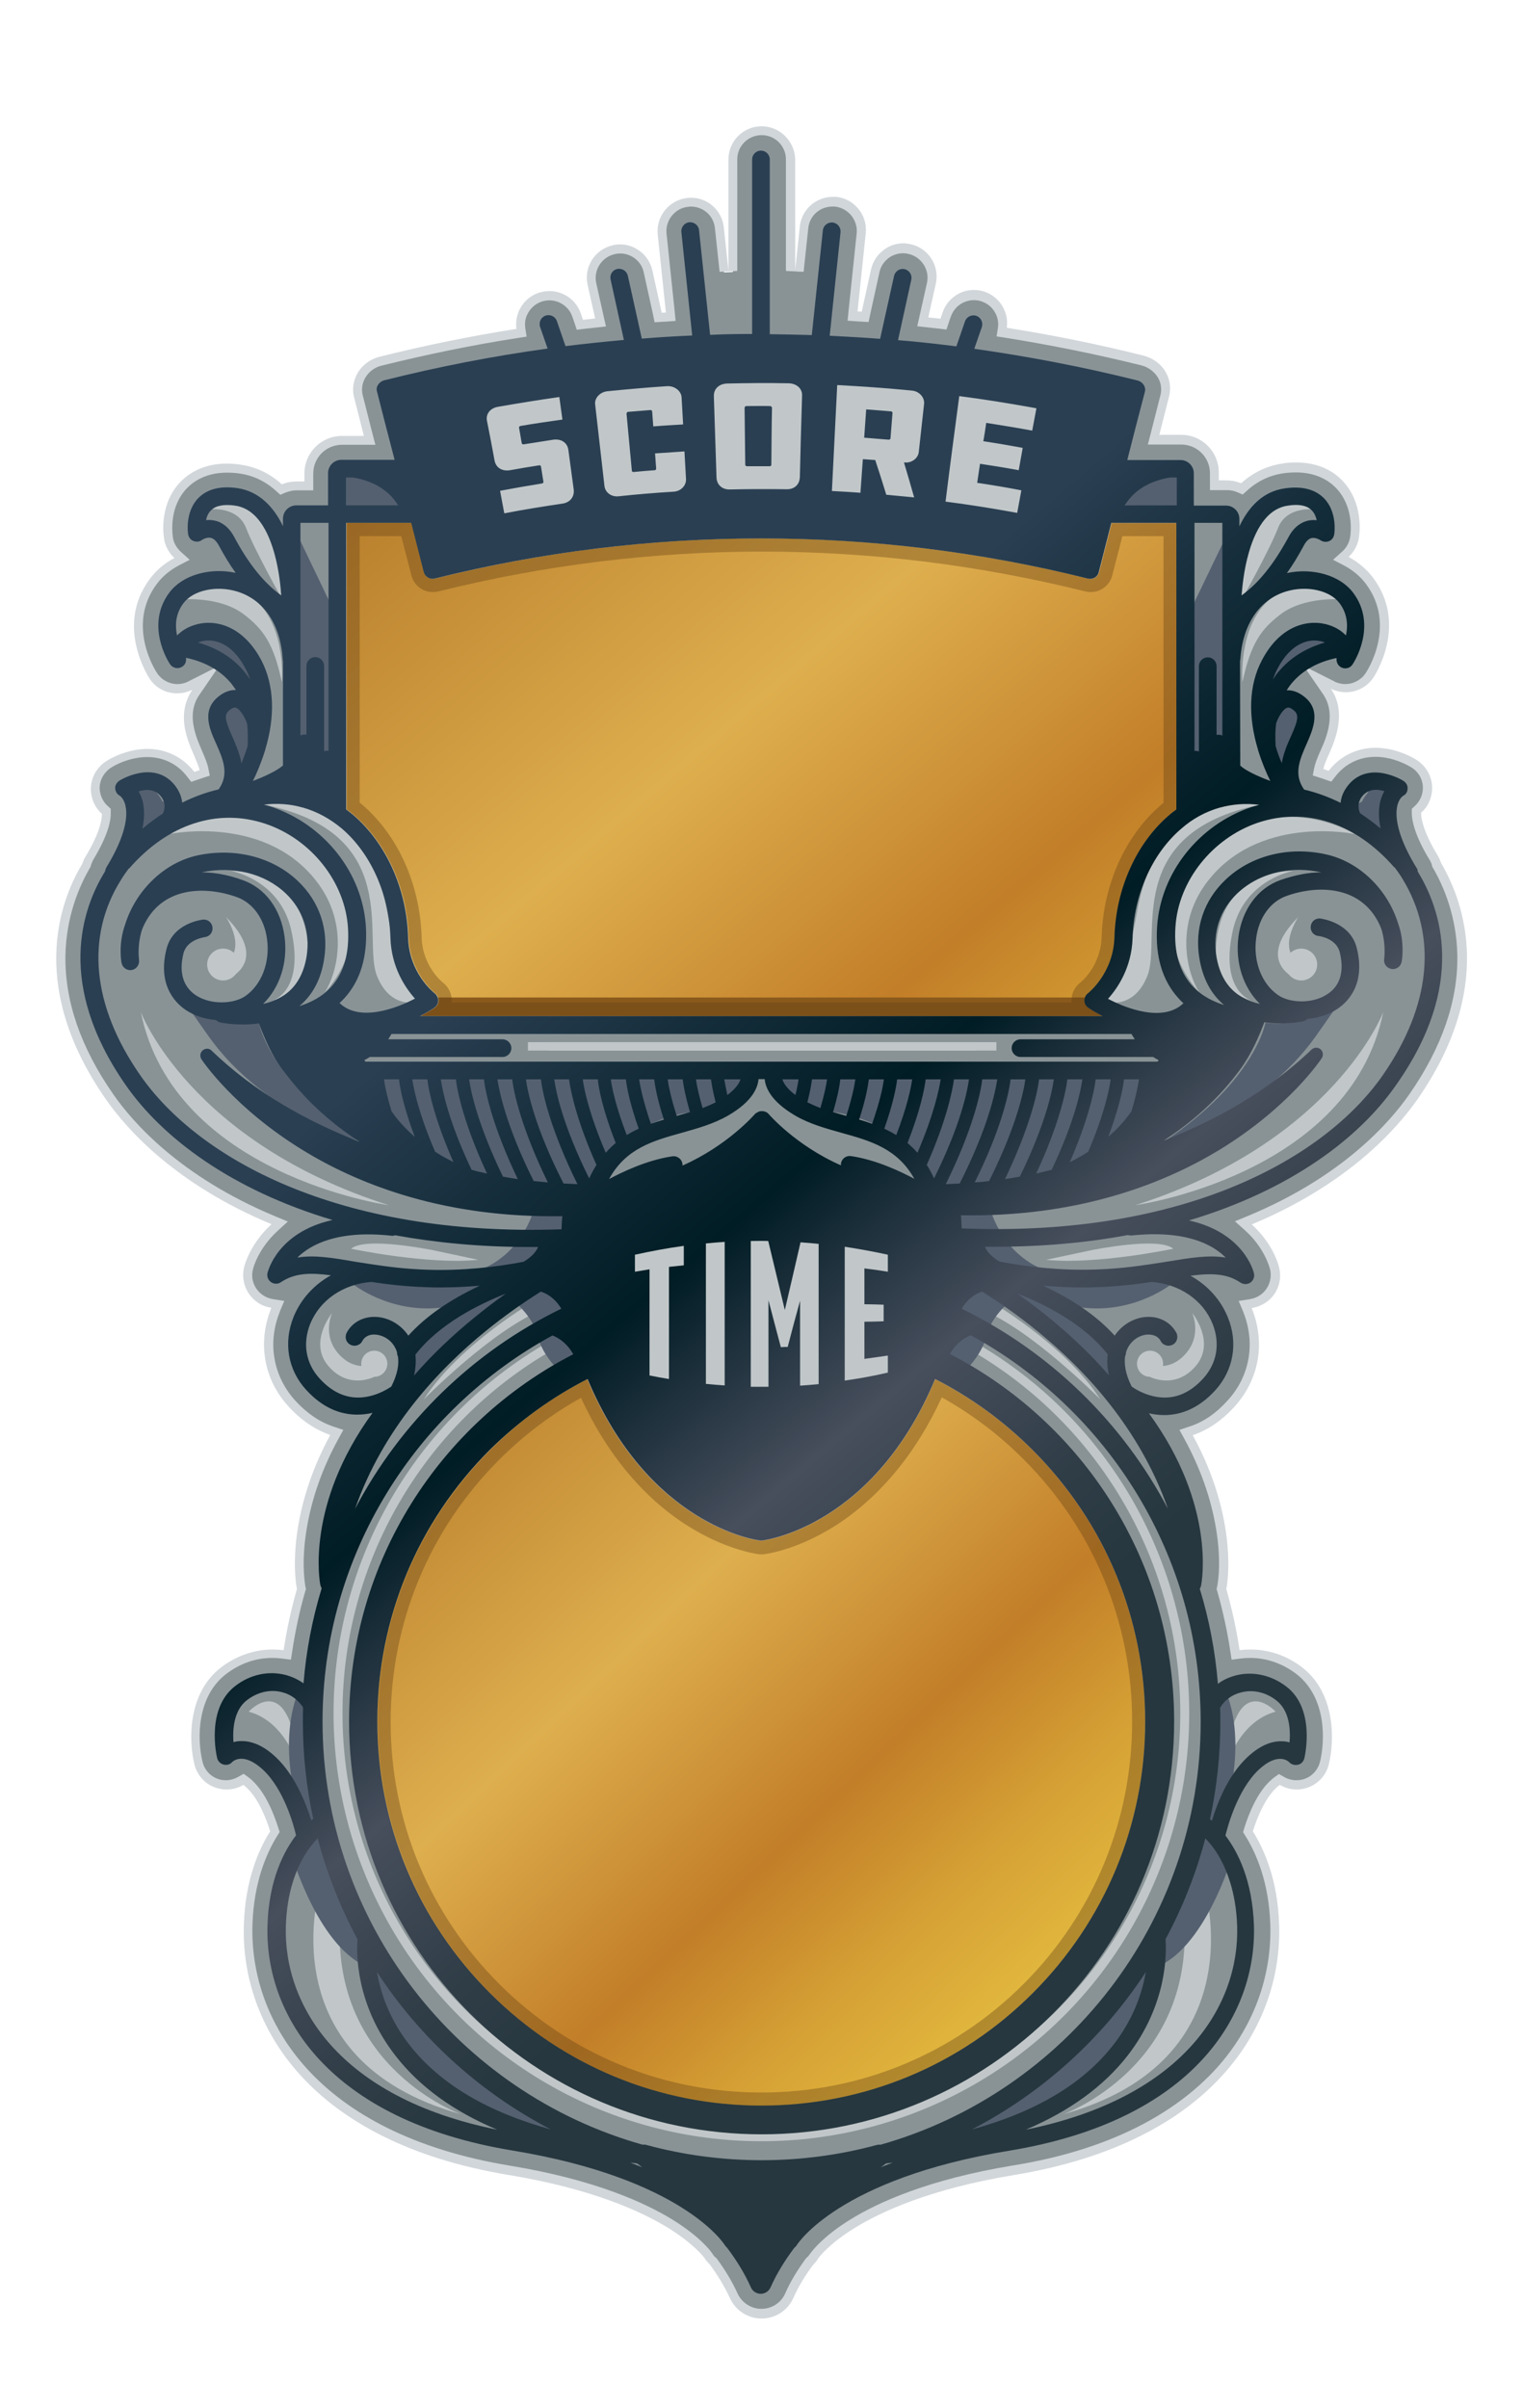 <?xml version="1.0" encoding="utf-8"?>
<!-- Generator: Adobe Illustrator 23.0.3, SVG Export Plug-In . SVG Version: 6.00 Build 0)  -->
<svg version="1.1" id="Layer_1" 
	xmlns="http://www.w3.org/2000/svg" 
	xmlns:xlink="http://www.w3.org/1999/xlink" x="0px" y="0px" viewBox="0 0 688.9 1088.7" style="enable-background:new 0 0 688.9 1088.7;" xml:space="preserve">
	<style type="text/css">
	.st0{fill:url(#SVGID_1_);}
	.st1{fill:#8A5A1C;}
	.st2{fill:url(#SVGID_2_);}
	.st3{fill:#899396;}
	.st4{fill:#D1D6DA;}
	.st5{fill:none;stroke:#C1C7C9;stroke-width:4.04;stroke-miterlimit:10;}
	.st6{opacity:0.37;}
	.st7{fill:#613F14;}
	.st8{fill:#C1C7C9;}
	.st9{fill:#546070;}
	.st10{fill:url(#SVGID_3_);}
	</style>
	<g id="Layer_4">

		<linearGradient id="SVGID_1_" gradientUnits="userSpaceOnUse" x1="176.814" y1="929.448" x2="655.697" y2="370.193" gradientTransform="matrix(1 0 0 -1 0 1088)">
			<stop offset="3.513558e-04" style="stop-color:#B17425"/>
			<stop offset="0.31" style="stop-color:#DEAF4E"/>
			<stop offset="0.325" style="stop-color:#DCAB4B"/>
			<stop offset="0.501" style="stop-color:#C27E28"/>
			<stop offset="0.604" style="stop-color:#D49E34"/>
			<stop offset="0.703" style="stop-color:#E1B63D"/>
			<stop offset="0.764" style="stop-color:#E6BF40"/>
		</linearGradient>
		<rect x="149.2" y="235.9" class="st0" width="387.3" height="233.3"/>
		<rect x="178.2" y="451" class="st1" width="332.5" height="8.3"/>

		<linearGradient id="SVGID_2_" gradientUnits="userSpaceOnUse" x1="173.372" y1="488.967" x2="579.697" y2="60.317" gradientTransform="matrix(1 0 0 -1 0 1088)">
			<stop offset="3.513558e-04" style="stop-color:#B17425"/>
			<stop offset="0.31" style="stop-color:#DEAF4E"/>
			<stop offset="0.325" style="stop-color:#DCAB4B"/>
			<stop offset="0.501" style="stop-color:#C27E28"/>
			<stop offset="0.604" style="stop-color:#D49E34"/>
			<stop offset="0.703" style="stop-color:#E1B63D"/>
			<stop offset="0.764" style="stop-color:#E6BF40"/>
		</linearGradient>
		<circle class="st2" cx="344.4" cy="779.5" r="176.4"/>
		<g>
			<path class="st3" d="M344.5,1046.1c-5.4,0-10.4-3.2-12.6-8.2c-2.2-4.9-5.3-10.1-9.1-15.3l-0.1-0.1l-0.1-0.1
			c-0.8-0.8-1.5-1.6-2-2.5l-0.1-0.1c-0.5-0.7-5.1-6.9-17-14.3c-12.3-7.6-34.9-18-72.9-24.3c-89.3-14.7-119.6-66.9-118.2-110.9
			c0.6-19.9,6.7-33.5,11.6-41.4l0.5-0.8l-0.3-0.9c-2-6.5-5.6-15.2-11.1-20.4c-0.6-0.6-1.3-1.1-1.8-1.5l-1.1-0.8l-1.1,0.7
			c-2,1.2-4.3,1.8-6.7,1.8c-1.1,0-2.2-0.1-3.2-0.4c-4.6-1.2-8.2-4.9-9.4-9.6c-2.5-10.3-2.9-30.8,11.5-41.8c6.5-5,14.1-7.6,22-7.6
			c1.6,0,3.2,0.1,4.8,0.3l2,0.3l0.3-2c1.4-9.2,3.4-18.4,5.9-27.3l0.1-0.5l-0.1-0.5c-0.6-3.1-5.1-31.8,14.9-68.2l1.1-2.1l-2.3-0.8
			c-6.6-2.2-12.7-6.4-18.1-12.4c-10.6-11.7-13.3-27.5-7.3-42.3l1-2.5l-2.5-0.4c-2-0.3-3.9-1-5.5-2.2c-4.4-3.1-6.5-8.4-5.2-13.7
			c0.2-1,2.6-10.2,11.8-18.5l2.3-2.1l-2.9-1.2c-43.1-18-64.9-42.8-74.1-56C15.5,447,28.3,409.2,38.9,391.1l0.1-0.2l0.1-0.2
			c0.3-1.1,0.8-2.1,1.3-3c6.8-11.1,7.7-17.4,7.6-20.1l0-0.9l-0.7-0.6c-2.6-2.3-4.2-5.6-4.3-9.1c-0.2-4.6,2.2-9.1,6.3-11.6
			c1.3-0.8,6-3.5,12.2-4.6c1.7-0.3,3.4-0.5,5.1-0.5c7.9,0,14.9,3.4,19.7,9.6l0.9,1.1l1.4-0.5c0.8-0.3,1.6-0.5,2.3-0.8l1.7-0.5
			l-0.3-1.8c-0.3-1.8-1.3-4.1-2.8-7.5c-1.6-3.6-4-9-4.2-14.9c-0.2-4.6,0.9-8.8,3.4-12.4l4.5-6.5l-7,3.6c-0.3,0.2-0.7,0.3-1,0.5
			c-1.5,0.6-3.2,0.9-4.8,0.9c-4.4,0-8.4-2.1-10.8-5.8c-0.6-0.9-15-22.9,0.1-42.9c2.7-3.5,6.2-6.5,10.4-8.7l2.5-1.3l-2.1-1.9
			c-2.2-2-3.6-4.7-4.1-7.6c-0.4-2.4-1.8-15.1,7.2-24.1c3.4-3.4,9.4-7.4,19.3-7.4c1.9,0,3.9,0.1,5.9,0.4c6.6,0.9,12.5,3.8,17.5,8.4
			l0.9,0.9l1.2-0.5c1.8-0.8,3.7-1.1,5.7-1.1h5.6v-5.6c0-8.3,6.7-15,15-15h12.5l-5.1-19.8c-0.8-3.3-0.3-6.7,1.4-9.6
			c1.9-3.1,5-5.4,8.7-6.4c20.2-5.1,41-9.3,61.7-12.5l1.9-0.3l-0.3-1.9c-0.4-2.6,0-5.1,1.2-7.5c1.5-3.1,4.2-5.5,7.4-6.6
			c1.4-0.5,2.8-0.7,4.2-0.7c5.6,0,10.5,3.5,12.3,8.8l1.5,4.5l1.6-0.2c1.8-0.2,3.7-0.4,5.5-0.6l2.2-0.2l-3.8-17.4
			c-1.5-7,2.9-14,9.9-15.5c0.9-0.2,1.9-0.3,2.8-0.3c2.5,0,4.9,0.7,7,2.1c2.9,1.9,5,4.8,5.7,8.2l4.6,20.8l3.6-0.2l2.1-0.1l-3.9-37.3
			c-0.8-7.1,4.4-13.6,11.6-14.3c0.5-0.1,0.9-0.1,1.4-0.1c3,0,5.8,1,8.2,2.9c2.7,2.2,4.4,5.3,4.8,8.8l2.1,19.7l4-0.2V72.1
			c0-7.2,5.8-13,13-13c7.2,0,13,5.8,13,13v50.4l4,0.2l2.1-19.7c0.4-3.5,2-6.6,4.8-8.8c2.3-1.9,5.2-2.9,8.2-2.9c0.3,0,0.6,0,1,0
			l0.5,0c7.1,0.8,12.3,7.2,11.5,14.3l-3.9,37.3l5.7,0.4l4.6-20.8c0.8-3.4,2.8-6.3,5.7-8.2c2.1-1.3,4.5-2.1,7-2.1
			c1,0,1.9,0.1,2.8,0.3c7,1.6,11.4,8.5,9.9,15.5l-3.8,17.4l2.2,0.2c1.8,0.2,3.7,0.4,5.5,0.6l1.6,0.2l1.5-4.5
			c1.1-3.3,3.5-5.9,6.6-7.4c1.8-0.9,3.7-1.3,5.7-1.3c1.5,0,2.9,0.2,4.3,0.7c3.3,1.1,5.9,3.5,7.4,6.6c1.1,2.4,1.5,4.9,1.2,7.5
			l-0.3,1.9l2,0.3c20.7,3.3,41.5,7.5,61.7,12.5c3.6,0.9,6.8,3.2,8.7,6.4c1.8,3,2.3,6.4,1.4,9.6l-5.1,19.8h12.5c8.3,0,15,6.7,15,15
			v5.6h5.6c2,0,3.9,0.4,5.7,1.1l1.2,0.5l0.9-0.9c5.1-4.6,11-7.5,17.5-8.4c2-0.3,4-0.4,5.9-0.4c9.9,0,16,4,19.3,7.4
			c9,9.1,7.6,21.7,7.2,24.2c-0.4,2.9-1.9,5.6-4.1,7.6l-2.1,1.9l2.5,1.3c4.2,2.2,7.7,5.1,10.4,8.7c15.1,20,0.7,42,0.1,42.9
			c-2.4,3.6-6.5,5.8-10.8,5.8c-1.7,0-3.3-0.3-4.8-0.9c-0.3-0.1-0.7-0.3-1-0.4l-6.9-3.5l4.4,6.4c6.8,9.9,1.4,22-0.9,27.3
			c-1.5,3.4-2.4,5.7-2.8,7.5l-0.3,1.8l1.7,0.5c0.8,0.2,1.6,0.5,2.3,0.8l1.4,0.5l0.9-1.1c4.8-6.2,11.8-9.6,19.7-9.6
			c1.7,0,3.4,0.1,5.1,0.5c6.2,1.1,10.9,3.8,12.2,4.6c4.1,2.5,6.5,7,6.3,11.6c-0.2,3.5-1.8,6.9-4.3,9.2l-0.7,0.6l0,0.9
			c0,2.8,0.9,9.1,7.7,20.1c0.6,1,1,2,1.3,3l0.1,0.2l0.1,0.2c10.6,18.2,23.3,55.9-10.5,104.7c-9.2,13.2-31,38-74.1,56l-2.9,1.2
			l2.3,2.1c9.2,8.3,11.5,17.5,11.8,18.5c1.2,5.2-0.8,10.6-5.2,13.7c-1.7,1.2-3.5,1.9-5.5,2.2l-2.6,0.4l1,2.5
			c6,14.8,3.2,30.7-7.3,42.3c-5.5,6-11.5,10.2-18.1,12.4l-2.3,0.8l1.2,2.1c20.1,36.5,15.5,65.1,14.9,68.2l-0.1,0.5l0.1,0.5
			c2.5,8.9,4.5,18.1,5.9,27.3l0.3,2l2-0.3c1.6-0.2,3.2-0.3,4.8-0.3c7.9,0,15.5,2.6,22,7.6c14.4,11,14,31.4,11.5,41.8
			c-1.1,4.7-4.7,8.3-9.4,9.5c-1,0.3-2.1,0.4-3.2,0.4c-2.3,0-4.7-0.6-6.7-1.8l-1.1-0.7l-1.1,0.8c-0.6,0.4-1.2,1-1.9,1.6
			c-5.5,5.2-9,14-11,20.4l-0.3,0.9l0.5,0.8c5,7.9,11,21.4,11.6,41.4c1.4,44-29,96.3-118.2,110.9c-38,6.2-60.6,16.6-72.9,24.3
			c-11.8,7.3-16.5,13.6-17,14.3l-0.1,0.1c-0.5,0.9-1.2,1.7-2,2.5l-0.1,0.1l-0.1,0.1c-3.8,5.2-6.9,10.3-9.1,15.3
			C354.8,1042.9,349.9,1046.1,344.5,1046.1z M264.9,621.7c-16.4,8.4-31.4,19.3-44.6,32.5c-33.2,33.2-51.4,77.3-51.4,124.2
			s18.3,91,51.4,124.2c33.2,33.2,77.3,51.5,124.2,51.5c46.9,0,91-18.3,124.2-51.5c33.2-33.2,51.5-77.3,51.5-124.2
			s-18.3-91-51.5-124.2c-13.2-13.2-28.2-24.1-44.6-32.5l-1.9-1l-0.8,2c-27.2,65-74.5,71.6-76.5,71.8c-0.1,0-0.2,0-0.3,0
			s-0.2,0-0.3,0c-2-0.3-49.4-6.9-76.5-71.8l-0.8-2L264.9,621.7z M154.6,367l0.8,0.6c1.2,0.9,2.2,1.7,3.1,2.5
			c14.5,12.4,23.5,32.5,24.1,53.8c0.5,17.1,12.3,26.5,12.8,26.8c0.5,0.4,0.8,1,0.8,1.6s-0.3,1.2-0.9,1.6c-1.7,1.2-3.9,2.5-6.3,3.6
			l-7.5,3.8h325.6l-7.5-3.8c-2.4-1.2-4.6-2.5-6.3-3.6c-0.5-0.4-0.8-1-0.9-1.6s0.3-1.3,0.8-1.6c0.5-0.4,12.3-9.8,12.8-26.8
			c0.6-21.3,9.6-41.4,24.1-53.8c0.9-0.8,1.9-1.5,3.1-2.5l0.8-0.6V234.4h-33l-6.1,23.8c-0.2,0.9-1,1.5-2,1.5c-0.2,0-0.4,0-0.5-0.1
			c-48.4-12.1-98.3-18.2-148.2-18.2c-49.9,0-99.8,6.1-148.2,18.2c-0.2,0-0.4,0.1-0.5,0.1c-0.9,0-1.8-0.6-2-1.5l-6.1-23.8h-33
			L154.6,367L154.6,367z"/>
			<path class="st4" d="M344.5,61.1c6.1,0,11,4.9,11,11v50.4l8,0.4l2.1-19.7c0.3-2.9,1.7-5.6,4-7.4c2-1.6,4.4-2.4,6.9-2.4
			c0.3,0,0.5,0,0.8,0l0.4,0c6,0.7,10.4,6.1,9.8,12.1l-3.7,35.3l-0.4,4.2l4.2,0.3c0.6,0,1.3,0.1,1.9,0.1l3.4,0.2l0.7-3.4l4.2-19.1
			c0.6-2.9,2.4-5.3,4.8-6.9c1.8-1.1,3.8-1.7,5.9-1.7c0.8,0,1.6,0.1,2.4,0.3c5.9,1.3,9.7,7.2,8.4,13.1l-3.4,15.2l-1,4.4l4.5,0.5
			c1.8,0.2,3.6,0.4,5.5,0.6l3.2,0.4l1-3l1-2.9c1-2.8,3-5,5.6-6.3c1.5-0.7,3.1-1.1,4.8-1.1c1.2,0,2.4,0.2,3.6,0.6
			c2.8,1,5,2.9,6.3,5.6c1,2,1.3,4.2,1,6.3l-0.6,3.9l3.9,0.6c20.7,3.3,41.4,7.5,61.6,12.5c3.1,0.8,5.8,2.8,7.4,5.4
			c1.5,2.5,1.9,5.4,1.2,8.1l-4.4,17.3l-1.3,5h5.2h9.9c7.2,0,13,5.8,13,13v3.6v4h4h3.6c1.7,0,3.4,0.3,4.9,1l2.3,1l1.9-1.7
			c4.8-4.4,10.3-7,16.5-7.9c2-0.3,3.8-0.4,5.7-0.4c9.2,0,14.8,3.7,17.9,6.8c8.3,8.4,7,20.2,6.6,22.5c-0.4,2.4-1.6,4.7-3.5,6.4
			l-4.2,3.8l5,2.6c3.9,2.1,7.2,4.8,9.7,8.1c14.3,18.9,0.6,39.7,0,40.6c-2,3-5.5,4.9-9.2,4.9c-1.4,0-2.8-0.3-4.1-0.8
			c-0.3-0.1-0.5-0.2-0.8-0.4l-13.9-7l8.8,12.8c6.1,9,1.3,20-1.1,25.3c-1.6,3.5-2.5,6-2.9,7.9l-0.7,3.5l3.4,1.1
			c0.8,0.2,1.5,0.5,2.3,0.8l2.7,0.9l1.8-2.3c4.4-5.7,10.8-8.9,18.1-8.9c1.5,0,3.1,0.1,4.7,0.4c5.9,1,10.3,3.6,11.5,4.3
			c3.5,2.1,5.5,5.9,5.3,9.8c-0.1,3-1.5,5.8-3.7,7.8l-1.3,1.2l0,1.8c0,3,1,9.7,8,21.2c0.5,0.8,0.9,1.6,1.1,2.5l0.1,0.5l0.2,0.4
			c5,8.5,10.9,22.3,11.2,40c0.3,20.4-7,41.5-21.6,62.5c-9,13-30.5,37.5-73.2,55.2l-5.8,2.4l4.7,4.2c8.7,7.9,10.9,16.5,11.2,17.5
			c1,4.4-0.7,9-4.4,11.6c-1.4,1-3,1.6-4.7,1.9l-5.1,0.8l2,4.8c5.7,14.1,3.1,29.2-7,40.2c-5.2,5.8-11,9.8-17.3,11.8l-4.5,1.5l2.3,4.2
			c7.1,13,11.9,26.5,14.2,40.1c2.4,14.2,1.2,23.5,0.5,26.8l-0.2,0.9l0.3,0.9c2.5,8.8,4.5,17.9,5.9,27.1l0.6,3.9l3.9-0.5
			c1.5-0.2,3-0.3,4.5-0.3c7.4,0,14.6,2.5,20.8,7.2c13.6,10.4,13.2,29.8,10.8,39.7c-1,4-4,7.1-8,8.1c-0.9,0.2-1.8,0.3-2.7,0.3
			c-2,0-3.9-0.5-5.6-1.5l-2.3-1.3l-2.1,1.5c-0.7,0.5-1.3,1.1-2,1.7c-5.8,5.5-9.5,14.6-11.6,21.3l-0.5,1.8l1,1.6
			c4.8,7.7,10.7,20.9,11.3,40.3c0.7,23.7-7.9,46.7-24.4,64.9c-9.6,10.5-21.7,19.5-36.1,26.7c-16,8-34.8,13.8-56,17.2
			c-38.3,6.3-61.2,16.8-73.6,24.5c-11.9,7.4-16.7,13.6-17.6,14.8l-0.1,0.1l-0.1,0.1c-0.5,0.8-1,1.5-1.7,2.1l-0.3,0.2l-0.2,0.3
			c-3.9,5.3-7.1,10.6-9.3,15.7c-1.9,4.3-6.1,7-10.8,7s-8.9-2.8-10.8-7c-2.3-5.1-5.4-10.3-9.3-15.6l-0.2-0.3l-0.3-0.2
			c-0.7-0.6-1.3-1.3-1.7-2.1l-0.1-0.1l-0.1-0.1c-0.8-1.2-5.6-7.4-17.5-14.8c-12.5-7.7-35.3-18.2-73.6-24.5
			c-88-14.5-117.9-65.7-116.6-108.9c0.6-19.5,6.5-32.7,11.3-40.4l1-1.6l-0.6-1.8c-2.1-6.7-5.8-15.8-11.6-21.3
			c-0.7-0.7-1.4-1.2-2-1.7l-2.1-1.5l-2.3,1.3c-1.7,1-3.7,1.6-5.7,1.6c-0.9,0-1.8-0.1-2.7-0.3c-3.9-1-7-4.1-7.9-8.1
			c-2.4-9.9-2.8-29.4,10.8-39.7c6.2-4.7,13.3-7.2,20.8-7.2c1.5,0,3,0.1,4.5,0.3l3.9,0.5l0.6-3.9c1.4-9.1,3.3-18.2,5.9-27.1l0.3-0.9
			l-0.2-0.9c-0.6-3.3-1.8-12.7,0.6-26.8c2.3-13.6,7.1-27.1,14.2-40.1l2.3-4.2l-4.5-1.5c-6.3-2.1-12.1-6.1-17.3-11.8
			c-10-11.1-12.6-26.1-6.9-40.2l0-0.1l2-4.7l-5.1-0.8c-1.7-0.3-3.3-0.9-4.7-1.9c-3.7-2.6-5.5-7.1-4.4-11.5c0.2-1,2.5-9.5,11.2-17.5
			l4.6-4.2l-5.8-2.4c-42.7-17.8-64.2-42.2-73.2-55.2c-14.7-21.1-21.9-42.1-21.6-62.5c0.3-17.7,6.2-31.5,11.2-40l0.2-0.4l0.1-0.5
			c0.3-0.9,0.7-1.8,1.1-2.6c7-11.5,8-18.2,7.9-21.2l0-1.8l-1.3-1.2c-2.2-1.9-3.5-4.8-3.7-7.7c-0.2-3.9,1.9-7.7,5.3-9.8
			c1.2-0.8,5.6-3.3,11.5-4.3c1.6-0.3,3.2-0.4,4.7-0.4c7.3,0,13.7,3.1,18.1,8.9l1.8,2.3l2.7-0.9c0.8-0.3,1.5-0.5,2.3-0.8l3.4-1.1
			l-0.7-3.5c-0.4-2-1.4-4.4-2.9-7.9c-1.5-3.5-3.8-8.7-4.1-14.2c-0.2-4.2,0.8-7.9,3.1-11.1l8.9-13l-14,7.1c-0.3,0.1-0.6,0.3-0.8,0.4
			c-1.3,0.5-2.7,0.8-4.1,0.8c-3.7,0-7.1-1.8-9.2-4.9c-0.6-0.9-14.3-21.7,0-40.6c2.5-3.3,5.8-6,9.7-8.1l5-2.6l-4.2-3.8
			c-1.8-1.7-3.1-4-3.4-6.4c-0.3-2.3-1.7-14,6.6-22.4c3.1-3.1,8.7-6.8,17.9-6.8c1.8,0,3.7,0.1,5.7,0.4c6.2,0.9,11.7,3.5,16.5,7.9
			l1.9,1.7l2.4-1c1.6-0.6,3.2-1,4.9-1h3.6h4v-4v-3.6c0-7.2,5.8-13,13-13h9.9h5.2l-1.3-5l-4.4-17.3c-0.7-2.7-0.3-5.6,1.2-8.1
			c1.6-2.7,4.3-4.7,7.4-5.4c20.2-5,40.9-9.3,61.6-12.5l3.9-0.6l-0.6-3.9c-0.3-2.2,0-4.4,1-6.3c1.3-2.6,3.5-4.6,6.3-5.6
			c1.2-0.4,2.4-0.6,3.6-0.6c4.7,0,8.9,3,10.4,7.4l1,2.9l1,3l3.2-0.4c1.8-0.2,3.6-0.4,5.5-0.6l4.5-0.5l-1-4.4l-3.4-15.2
			c-1.3-5.9,2.5-11.8,8.4-13.1c0.8-0.2,1.6-0.3,2.4-0.3c2.1,0,4.1,0.6,5.9,1.7c2.5,1.6,4.2,4,4.8,6.9l4.2,19.1l0.7,3.4l3.4-0.2
			c0.6,0,1.3-0.1,1.9-0.1l4.2-0.3l-0.4-4.2l-3.7-35.3c-0.6-6,3.8-11.5,9.8-12.1c0.4,0,0.8-0.1,1.2-0.1l0,0c2.5,0,4.9,0.8,6.9,2.4
			c2.3,1.8,3.7,4.5,4,7.4l2.1,19.7l8-0.4V72.1C333.4,66.1,338.4,61.1,344.5,61.1 M493.2,257.8L493.2,257.8
			c-48.6-12.1-98.7-18.3-148.7-18.3s-100.1,6.1-148.7,18.3c0,0,0,0-0.1,0c0,0,0,0,0,0l-3.3-12.8l-2.4-9.5l-0.8-3H186h-29.4h-4v4V366
			v2l1.6,1.2c1.2,0.9,2.1,1.6,3,2.4c14.1,12,22.8,31.6,23.4,52.4c0.5,18,13.1,28,13.6,28.4c-1.6,1.1-3.7,2.4-6,3.5l-15,7.6h16.8h146
			h16.7h146h16.8l-15-7.6c-2.3-1.1-4.4-2.4-6-3.5c0.5-0.4,13.1-10.4,13.6-28.4c0.6-20.8,9.3-40.3,23.4-52.4c0.9-0.8,1.8-1.5,3-2.4
			l1.6-1.2v-2V236.4v-4h-4h-29.4h-3.1l-0.8,3l-2.2,8.6L493.2,257.8C493.2,257.7,493.2,257.8,493.2,257.8 M344.4,692.6L344.4,692.6
			c-2-0.2-48.3-6.7-75-70.6l-1.7-4l-3.8,2c-16.6,8.5-31.8,19.5-45.1,32.8c-33.6,33.5-52,78.2-52,125.6s18.5,92.1,52,125.6
			c33.6,33.5,78.2,52,125.6,52s92.1-18.5,125.6-52c33.5-33.5,52-78.2,52-125.6s-18.5-92.1-52-125.6c-13.3-13.3-28.5-24.4-45.1-32.8
			l-3.8-2l-1.7,4C392.7,685.9,346.5,692.3,344.4,692.6C344.5,692.6,344.5,692.6,344.4,692.6 M344.5,57.1c-8.3,0-15,6.7-15,15v50.4
			l-2.1-19.7c-0.4-4-2.4-7.6-5.5-10.1c-2.7-2.2-6-3.3-9.4-3.3c-0.5,0-1.1,0-1.6,0.1c-8.2,0.9-14.2,8.3-13.4,16.5l3.7,35.3
			c-0.6,0-1.3,0.1-1.9,0.1l-4.2-19.1c-0.9-3.9-3.2-7.3-6.6-9.4c-2.4-1.6-5.2-2.4-8-2.4c-1.1,0-2.2,0.1-3.3,0.4
			c-8.1,1.8-13.2,9.8-11.4,17.9l3.4,15.2c-1.8,0.2-3.7,0.4-5.5,0.6l-1-2.9c-2.1-6.2-8-10.1-14.2-10.1c-1.6,0-3.3,0.3-4.9,0.8
			c-3.8,1.3-6.8,4-8.6,7.6c-1.3,2.7-1.8,5.7-1.4,8.7c-20.8,3.3-41.6,7.5-61.9,12.6c-4.1,1-7.8,3.7-9.9,7.3c-2,3.4-2.6,7.4-1.6,11.2
			l4.4,17.3h-9.9c-9.4,0-17,7.6-17,17v3.6H134c-2.2,0-4.4,0.4-6.5,1.3c-5.3-4.9-11.7-7.9-18.6-8.9c-2.2-0.3-4.3-0.5-6.2-0.5
			c-10.4,0-17,4.2-20.8,8c-9.7,9.8-8.1,23.3-7.7,25.9c0.5,3.4,2.2,6.5,4.7,8.8c-4.4,2.3-8.2,5.5-11,9.3c-16,21.1-0.8,44.3-0.2,45.3
			c2.8,4.3,7.6,6.6,12.5,6.6c1.9,0,3.8-0.4,5.6-1.1c0.4-0.2,0.8-0.3,1.2-0.5c-2.7,3.9-4,8.5-3.8,13.6c0.3,6.3,2.8,11.9,4.4,15.6
			c1.4,3.3,2.3,5.5,2.7,7.1c-0.8,0.3-1.6,0.5-2.4,0.8c-5.2-6.7-12.8-10.4-21.3-10.4c-1.8,0-3.6,0.2-5.4,0.5
			c-6.6,1.2-11.5,4-12.9,4.9c-4.7,2.9-7.4,8-7.2,13.4c0.2,4.1,2,7.9,5,10.6c0,2.1-0.6,8-7.3,19.1c-0.7,1.1-1.2,2.3-1.6,3.5
			C26.1,409,13.4,447.4,47.8,496.9c9.6,13.8,31.7,38.6,75,56.6c-9.5,8.7-12.1,18.2-12.4,19.5c-1.4,6,0.9,12.2,6,15.8
			c2,1.4,4.2,2.2,6.4,2.5c0,0,0,0.1-0.1,0.1c-6.3,15.6-3.4,32.2,7.7,44.4c5.7,6.3,12.1,10.6,19,13C133,678.8,132,706,134.3,718.5
			c-2.6,9-4.6,18.3-6,27.6c-1.7-0.2-3.3-0.3-5-0.3c-8.2,0-16.3,2.8-23.2,8c-15.2,11.6-14.8,33-12.2,43.8c1.3,5.4,5.4,9.7,10.8,11
			c1.2,0.3,2.5,0.5,3.7,0.5c2.7,0,5.4-0.7,7.7-2.1c0.4,0.3,1,0.8,1.6,1.4c5.4,5.1,8.8,14.1,10.5,19.6c-5.4,8.6-11.3,22.4-11.9,42.4
			c-1.4,44.9,29.4,98.1,119.9,113c37.6,6.2,60,16.5,72.2,24c11.5,7.2,16,13.1,16.4,13.7c0.7,1.1,1.5,2,2.4,2.9
			c3.7,5.1,6.7,10.1,8.9,14.9c2.5,5.7,8.2,9.4,14.4,9.4s11.9-3.7,14.4-9.4c2.1-4.8,5.1-9.8,8.9-14.9c0.9-0.9,1.7-1.8,2.3-2.9
			c0.4-0.6,4.9-6.6,16.4-13.7c12.1-7.5,34.5-17.8,72.2-24c90.5-14.9,121.3-68.1,119.9-113c-0.6-20-6.5-33.8-11.9-42.4
			c1.7-5.5,5.2-14.5,10.5-19.6c0.7-0.6,1.2-1.1,1.7-1.4c2.3,1.4,5,2.1,7.7,2.1c1.2,0,2.5-0.2,3.7-0.5c5.4-1.4,9.5-5.6,10.8-11
			c2.6-10.8,3-32.2-12.2-43.8c-6.9-5.3-15-8-23.2-8c-1.7,0-3.4,0.1-5,0.3c-1.4-9.3-3.4-18.6-6-27.6c2.3-12.4,1.3-39.6-15.2-69.6
			c6.9-2.3,13.3-6.7,19-13c11.1-12.3,14-28.9,7.7-44.4c0,0,0-0.1,0-0.1c2.2-0.3,4.4-1.2,6.4-2.5c5.1-3.5,7.5-9.7,6-15.8
			c-0.3-1.3-2.8-10.8-12.4-19.5c43.3-18,65.4-42.9,75-56.6c34.4-49.5,21.7-87.9,10.6-106.9c-0.4-1.2-0.9-2.4-1.6-3.5
			c-6.7-11-7.4-17-7.4-19.1c3-2.6,4.8-6.4,5-10.6c0.2-5.4-2.5-10.5-7.2-13.4c-1.4-0.9-6.3-3.7-12.9-4.9c-1.8-0.3-3.7-0.5-5.4-0.5
			c-8.5,0-16.1,3.7-21.3,10.4c-0.8-0.3-1.6-0.5-2.4-0.8c0.3-1.6,1.2-3.8,2.7-7.1c2.4-5.5,8.1-18.4,0.7-29.2c0.4,0.2,0.7,0.4,1.1,0.5
			c1.8,0.7,3.7,1.1,5.6,1.1c4.9,0,9.7-2.4,12.5-6.6c0.7-1,15.8-24.1-0.2-45.3c-2.9-3.8-6.6-6.9-11-9.3c2.5-2.3,4.2-5.4,4.7-8.8
			c0.4-2.6,1.9-16.1-7.7-25.9c-3.8-3.9-10.3-8-20.8-8c-1.9,0-4,0.1-6.2,0.5c-6.9,1-13.3,4.1-18.6,8.9c-2-0.8-4.2-1.3-6.5-1.3h-3.6
			v-3.6c0-9.4-7.6-17-17-17h-9.9l4.4-17.3c1-3.8,0.4-7.8-1.6-11.2c-2.1-3.6-5.7-6.2-9.9-7.3c-20.3-5.1-41.1-9.3-61.9-12.6
			c0.4-2.9,0-5.9-1.4-8.7c-1.8-3.6-4.8-6.3-8.6-7.6c-1.6-0.6-3.3-0.8-4.9-0.8c-2.2,0-4.5,0.5-6.5,1.5c-3.6,1.8-6.3,4.8-7.6,8.6
			l-1,2.9c-1.8-0.2-3.7-0.4-5.5-0.6l3.4-15.2c1.8-8.1-3.3-16.1-11.4-17.9c-1.1-0.2-2.2-0.4-3.3-0.4c-2.8,0-5.6,0.8-8,2.4
			c-3.4,2.2-5.7,5.5-6.6,9.4l-4.2,19.1c-0.6,0-1.3-0.1-1.9-0.1l3.7-35.3c0.9-8.2-5.1-15.6-13.3-16.5l-0.5,0c-0.4,0-0.7,0-1.1,0
			c-3.4,0-6.7,1.2-9.4,3.3c-3.1,2.5-5.1,6.1-5.5,10.1l-2.1,19.7V72.1C359.5,63.8,352.7,57.1,344.5,57.1L344.5,57.1z M493.2,261.8
			c1.8,0,3.5-1.2,3.9-3c1.9-7.4,3.8-14.9,5.7-22.3h29.4V366c-1.1,0.8-2.2,1.6-3.2,2.5c-14.9,12.7-24.2,33.4-24.8,55.3
			c-0.5,16.1-11.6,25-12,25.3c-1,0.8-1.6,2-1.6,3.3c0,1.3,0.7,2.5,1.7,3.2c1.6,1.1,3.8,2.4,6.5,3.8h-146h-16.7h-146
			c2.7-1.4,4.9-2.7,6.5-3.8c1-0.7,1.7-1.9,1.7-3.2s-0.6-2.5-1.6-3.3c-0.5-0.4-11.6-9.2-12-25.3c-0.6-21.9-9.9-42.5-24.8-55.3
			c-1.1-0.9-2.1-1.7-3.2-2.5V236.4h29.4c1.9,7.4,3.8,14.9,5.7,22.3c0.5,1.8,2.1,3,3.9,3c0.3,0,0.7,0,1-0.1
			c48.5-12.1,98.1-18.2,147.7-18.2s99.2,6.1,147.7,18.2C492.5,261.7,492.9,261.8,493.2,261.8L493.2,261.8z M344.4,696.6
			c0.2,0,0.4,0,0.5,0c2.1-0.3,50.5-7,78.1-73c16.1,8.2,31,19,44.1,32.1c32.8,32.8,50.9,76.4,50.9,122.8c0,46.4-18.1,90-50.9,122.8
			s-76.4,50.9-122.8,50.9s-90-18.1-122.8-50.9s-50.9-76.4-50.9-122.8c0-46.4,18.1-90,50.9-122.8c13.1-13.1,28-23.9,44.1-32.1
			c27.6,66,76,72.8,78.1,73C344.1,696.6,344.3,696.6,344.4,696.6L344.4,696.6z"/>
		</g>
	</g>
	<g>
		<circle class="st5" cx="344.4" cy="774.6" r="191.5"/>
		<g class="st6">
			<g>
				<path class="st7" d="M526.3,242.4v120.6c-0.4,0.3-0.8,0.6-1.1,0.9c-16.2,13.8-26.2,36.1-26.9,59.7c-0.4,13.2-9.3,20.4-9.7,20.7
				c-2.5,1.9-4,5-3.9,8.1c0,0.3,0,0.6,0.1,0.9H352.8h-16.7H204.2c0-0.3,0.1-0.5,0.1-0.8c0.1-3.2-1.4-6.2-3.9-8.2
				c-0.4-0.3-9.4-7.5-9.7-20.8c-0.7-23.5-10.7-45.9-26.9-59.7c-0.4-0.3-0.7-0.6-1.1-0.9V242.4h18.8l2.3,8.9l2.3,8.9
				c1.1,4.4,5.1,7.5,9.7,7.5c0.8,0,1.7-0.1,2.5-0.3c47.8-11.9,97-18,146.3-18c49.3,0,98.5,6.1,146.3,18c0.8,0.2,1.6,0.3,2.5,0.3
				c4.6,0,8.6-3.1,9.7-7.5l4.6-17.8L526.3,242.4 M426,631.8c13.5,7.5,25.9,16.9,37,28c31.7,31.7,49.1,73.8,49.1,118.5
				S494.7,865.3,463,897s-73.8,49.1-118.6,49.1s-86.9-17.4-118.6-49.1c-31.7-31.7-49.1-73.8-49.1-118.5s17.4-86.9,49.1-118.5
				c11.1-11.1,23.5-20.5,37-28c11.7,25.4,28.3,45.3,48.3,57.9c16.8,10.6,30.5,12.6,32,12.8c0.4,0,0.9,0.1,1.3,0.1s0.9,0,1.3-0.1
				c1.5-0.2,15.1-2.1,32-12.8C397.7,677.2,414.3,657.2,426,631.8 M532.3,236.4h-29.4c-1.9,7.4-3.8,14.9-5.7,22.3
				c-0.5,1.8-2.1,3-3.9,3c-0.3,0-0.7,0-1-0.1c-48.5-12.1-98.1-18.2-147.7-18.2s-99.2,6.1-147.7,18.2c-0.3,0.1-0.7,0.1-1,0.1
				c-1.8,0-3.5-1.2-3.9-3c-1.9-7.4-3.8-14.9-5.7-22.3h-29.4V366c1.1,0.8,2.2,1.6,3.2,2.5c14.9,12.7,24.2,33.4,24.8,55.3
				c0.5,16.1,11.6,25,12,25.3c1,0.8,1.6,2,1.6,3.3s-0.7,2.5-1.7,3.2c-1.6,1.1-3.8,2.4-6.5,3.8h146h16.7h146
				c-2.7-1.4-4.9-2.7-6.5-3.8c-1-0.7-1.7-1.9-1.7-3.2s0.6-2.5,1.6-3.3c0.5-0.4,11.6-9.2,12-25.3c0.6-21.9,9.9-42.5,24.8-55.3
				c1-0.9,2.1-1.7,3.2-2.5L532.3,236.4L532.3,236.4z M423.1,623.5c-27.6,66-76,72.8-78.1,73c-0.2,0-0.4,0-0.5,0s-0.4,0-0.5,0
				c-2.1-0.3-50.5-7-78.1-73c-16.1,8.2-31,19-44.1,32.1c-32.8,32.8-50.9,76.4-50.9,122.8c0,46.4,18.1,90,50.9,122.8
				s76.4,50.9,122.8,50.9s90-18.1,122.8-50.9s50.9-76.4,50.9-122.8c0-46.4-18.1-90-50.9-122.8C454.1,642.5,439.2,631.7,423.1,623.5
				L423.1,623.5z"/>
			</g>
		</g>
		<path class="st8" d="M144.9,852.6c0,0-24.6,78.7,63.6,103.3c0,0-58.4-20.8-54.7-87.1L144.9,852.6z"/>
		<path class="st8" d="M135.1,799.3c0,0-5.5-20.8-22.6-25.4C112.5,773.9,131.3,753.1,135.1,799.3z"/>
		<path class="st8" d="M158.8,564.6c0,0,34.6,7.3,57.5,5l-21.2-4.5C195.1,565.2,165.5,559,158.8,564.6z"/>
		<path class="st8" d="M191.7,632.7c0,0,31.3-31.8,54.1-40.7l-3.9-3.9C242,588.1,207.9,607.6,191.7,632.7z"/>
		<path class="st8" d="M63.7,457.6c0,0,22.1,58.6,112.1,87.3C175.8,544.9,78.7,531.3,63.7,457.6z"/>
		<circle class="st8" cx="100.9" cy="436.1" r="7.2"/>
		<circle class="st8" cx="169.3" cy="616.6" r="5.9"/>
		<path class="st8" d="M102.2,414.6c0,0,10.4,15-1.3,21.5l3.3,5.9C104.1,442,121.7,434.2,102.2,414.6z"/>
		<rect x="248.2" y="471.2" class="st8" width="202.5" height="3.8"/>
		<path class="st8" d="M104.6,393.8c0,0,32-1.6,34.7,33.8c1.6,20.9-15.7,24.7-15.7,24.7s14.3-4.5,8.1-31.9
		C126.5,397.6,104.6,393.8,104.6,393.8z"/>
		<path class="st8" d="M76.6,377.1c0,0,44.5-9.4,67.7,22.9c13.6,19,8.1,40.3,2.6,48.7c0,0,23.9-23.5,4.8-51.9
		C120.5,350.2,76.6,377.1,76.6,377.1z"/>
		<path class="st8" d="M191.1,452.5c0,0-13.9,5.5-20.6-11.3s12.2-64.6-51.1-77.4c0,0,45.4-9.2,55.7,48.1
		C182.4,453.2,191.1,452.5,191.1,452.5z"/>
		<g>
			<path class="st9" d="M84.1,451.1c0,0,12.3,14.1,33,11.3c0,0,4.5,26,45.5,53.5c0,0-42.9-11.7-68.2-47.3S84.1,451.1,84.1,451.1z"/>
		</g>
		<path class="st9" d="M312.1,502.8c-39.5,6.9-43.4,35.1-43.4,35.1c-82.2,5.9-112.1-52-112.1-52l182.6-0.7
		C339.2,485.2,340,497.9,312.1,502.8z"/>
		<polygon class="st9" points="151.7,348.8 132.4,348.8 132.4,237.3 151.7,277.6 	"/>
		<rect x="154.8" y="214.8" class="st9" width="25.6" height="17.1"/>
		<g>
			<g>
				<path class="st9" d="M61.7,359.5c2.5,1.8,4.4,3.6,5.4,6.5c0,0.2,0,0.3,0,0.5c1.3,0,2.4,0.5,3.4,1.6c0.3-0.4,0.1-2.3,0.1-2.8
				c0.1-1.9,0.2-3.7,0.3-5.6c0.2-4.5-6.8-4.5-7,0c-0.1,2.2-0.2,4.4-0.3,6.5c-0.1,1.6-0.3,3.4,0.6,4.9c2,3.4,6.6,2.5,8.6-0.3
				c4.8-6.6-2.5-13.8-7.5-17.4C61.5,350.9,58.1,356.9,61.7,359.5L61.7,359.5z"/>
			</g>
		</g>
		<g>
			<g>
				<path class="st9" d="M69.6,364c-1.3,1.7-3.2,3.1-5.2,3.9c1.1,2,2.3,3.9,3.4,5.9c2.3-3,4-6.3,4.7-10.1c0.3-1.9-0.5-3.8-2.4-4.3
				c-1.7-0.5-4,0.6-4.3,2.4c-0.4,2.5-1.3,4.9-2.9,7c-1,1.2-1.4,2.8-0.5,4.2c0.7,1.2,2.5,2.2,4,1.6c3.9-1.5,6.9-3.8,9.4-7.1
				c1.2-1.5,0.2-3.9-1.3-4.8C72.5,361.7,70.7,362.5,69.6,364L69.6,364z"/>
			</g>
		</g>
		<path class="st8" d="M150.2,593.7c0,0-10.9,13.2-1.6,24c9.3,10.8,20.7,4.8,20.7,4.8v-5.9c0,0-8.3,4.2-16-4.3
		C145.5,603.8,150.2,593.7,150.2,593.7z"/>
		<g>
			<path class="st9" d="M159.5,580.5c0,0,16.3,13.2,39.5,10.8s26.3-11.6,26.3-11.6l-45.7-2.3L159.5,580.5z"/>
		</g>
		<path class="st9" d="M231.5,587.5c0,0,9.3,7,11.6,16.3c2.3,9.3,10.1,16.3,10.1,16.3s15.5-7,15.5-10.8S255.6,572,255.6,572
		L231.5,587.5z"/>
		<path class="st9" d="M241.6,546.4c0,0-5.4,23.2-29.4,29.4l43.4-3.9l7.7-27.1L241.6,546.4z"/>
		<path class="st9" d="M134.7,765.7c0,0-10.8,22.5,3.1,61.2l7.8-3.1c0,0-6.2-47.3-3.1-56.6L134.7,765.7z"/>
		<path class="st9" d="M132.4,840.1c0,0,12.4,41.8,34.9,49.6l1.6-7.8c0,0-23.2-41.8-23.2-58.1L132.4,840.1z"/>
		<path class="st8" d="M82.9,271c0,0,16.6-1.4,27.3,6.7c9.1,6.9,13.6,13.5,17.3,30.7c0,0,2.1-24.4-11.7-36.8
		C99.7,257.1,82.9,271,82.9,271z"/>
		<path class="st8" d="M94.6,230.3c0,0,12.8-1.7,16.7,8.4c3.9,10.1,16.7,32.9,16.7,32.9S128.1,210.2,94.6,230.3z"/>
		<g>
			<path class="st9" d="M84,289.5c0,0,8.9-8.4,17.3-2.2s13.9,9.5,13.9,21.8l-12.3-5.6L84,289.5z"/>
		</g>
		<g>
			<polygon class="st9" points="106.3,352.5 114.7,340.8 115.3,321.8 107.5,315.1 99.7,320.2 97.4,329.1 		"/>
		</g>
		<path class="st9" d="M186.2,629.4c0,0,32.9-34.6,51.9-45.2c0,0-26.2-7.8-54.1,26.2L186.2,629.4z"/>
		<path class="st9" d="M167.2,889.7c0,0,12.3,70.1,98.8,79.1l-31.8-20.1c0,0-49.9-38-65.4-66.7L167.2,889.7z"/>
		<path class="st8" d="M544.6,852.6c0,0,24.6,78.7-63.6,103.3c0,0,58.5-20.8,54.7-87.1L544.6,852.6z"/>
		<path class="st8" d="M554.4,799.3c0,0,5.5-20.8,22.6-25.4C577,773.9,558.1,753.1,554.4,799.3z"/>
		<path class="st8" d="M530.7,564.6c0,0-34.6,7.3-57.5,5l21.2-4.5C494.4,565.2,524,559,530.7,564.6z"/>
		<path class="st8" d="M497.7,632.7c0,0-31.3-31.8-54.1-40.7l3.9-3.9C447.5,588.1,481.5,607.6,497.7,632.7z"/>
		<path class="st8" d="M625.7,457.6c0,0-22.2,58.6-112.1,87.3C513.7,544.9,610.7,531.3,625.7,457.6z"/>
		<circle class="st8" cx="588.6" cy="436.1" r="7.2"/>
		<circle class="st8" cx="520.2" cy="616.6" r="5.9"/>
		<path class="st8" d="M587.3,414.6c0,0-10.4,15,1.3,21.5l-3.3,5.9C585.3,442,567.7,434.2,587.3,414.6z"/>
		<rect x="238.8" y="471.2" class="st8" width="202.5" height="3.8"/>
		<path class="st8" d="M584.8,393.8c0,0-32-1.6-34.7,33.8c-1.6,20.9,15.7,24.7,15.7,24.7s-14.3-4.5-8.1-31.9
		C563,397.6,584.8,393.8,584.8,393.8z"/>
		<path class="st8" d="M612.8,377.1c0,0-44.5-9.4-67.7,22.9c-13.6,19-8.1,40.3-2.6,48.7c0,0-23.9-23.5-4.8-51.9
		C569,350.2,612.8,377.1,612.8,377.1z"/>
		<path class="st8" d="M498.4,452.5c0,0,13.9,5.5,20.6-11.3s-12.2-64.6,51.1-77.4c0,0-45.4-9.2-55.7,48.1
		C507.1,453.2,498.4,452.5,498.4,452.5z"/>
		<g>
			<path class="st9" d="M605.4,451.1c0,0-12.3,14.1-33,11.3c0,0-4.5,26-45.5,53.5c0,0,42.9-11.7,68.2-47.3S605.4,451.1,605.4,451.1z" />
		</g>
		<path class="st9" d="M377.4,502.8c39.5,6.9,43.4,35.1,43.4,35.1c82.2,5.9,112.1-52,112.1-52l-182.6-0.7
		C350.2,485.2,349.5,497.9,377.4,502.8z"/>
		<polygon class="st9" points="537.7,348.8 557.1,348.8 557.1,237.3 537.7,277.6 	"/>
		<rect x="509.1" y="214.8" class="st9" width="25.6" height="17.1"/>
		<g>
			<g>
				<path class="st9" d="M624.2,353.5c-5,3.6-12.3,10.8-7.5,17.4c1.9,2.7,6.2,3.6,8.3,0.6c1.1-1.6,0.9-3.4,0.8-5.2
				c-0.1-2.2-0.2-4.4-0.3-6.5c-0.2-4.5-7.2-4.5-7,0c0.1,1.9,0.2,3.7,0.3,5.6c0,0.5-0.1,2.3,0.1,2.8c1-1,2.1-1.5,3.3-1.6
				c0.2,0,0.3-0.1,0.1-0.5c1-2.9,3-4.7,5.4-6.5C631.4,356.9,627.9,350.9,624.2,353.5L624.2,353.5z"/>
			</g>
		</g>
		<g>
			<g>
				<path class="st9" d="M613.9,367.6c2.5,3.3,5.5,5.6,9.4,7.1c1.4,0.6,3.2-0.4,4-1.6c0.8-1.5,0.4-3-0.5-4.2c-1.6-2-2.4-4.5-2.9-7
				c-0.3-1.9-2.6-2.9-4.3-2.4c-2,0.5-2.8,2.4-2.4,4.3c0.6,3.8,2.3,7.1,4.7,10.1c1.1-2,2.3-3.9,3.4-5.9c-2-0.8-3.9-2.2-5.2-3.9
				c-1.2-1.5-3-2.3-4.8-1.3C613.7,363.6,612.7,366.1,613.9,367.6L613.9,367.6z"/>
			</g>
		</g>
		<path class="st8" d="M539.3,593.7c0,0,10.8,13.2,1.5,24c-9.3,10.8-20.7,4.8-20.7,4.8v-5.9c0,0,8.3,4.2,16-4.3
		C543.9,603.8,539.3,593.7,539.3,593.7z"/>
		<g>
			<path class="st9" d="M530,580.5c0,0-16.3,13.2-39.5,10.8s-26.3-11.6-26.3-11.6l45.7-2.3L530,580.5z"/>
		</g>
		<path class="st9" d="M457.9,587.5c0,0-9.3,7-11.6,16.3c-2.3,9.3-10.1,16.3-10.1,16.3s-15.5-7-15.5-10.8s13.2-37.2,13.2-37.2
		L457.9,587.5z"/>
		<path class="st9" d="M447.9,546.4c0,0,5.4,23.2,29.4,29.4l-43.4-3.9l-7.8-27.1L447.9,546.4z"/>
		<path class="st9" d="M554.8,765.7c0,0,10.8,22.5-3.1,61.2l-7.8-3.1c0,0,6.2-47.3,3.1-56.6L554.8,765.7z"/>
		<path class="st9" d="M557.1,840.1c0,0-12.4,41.8-34.9,49.6l-1.5-7.8c0,0,23.2-41.8,23.2-58.1L557.1,840.1z"/>
		<path class="st8" d="M606.6,271c0,0-16.6-1.4-27.3,6.7c-9.1,6.9-13.6,13.5-17.3,30.7c0,0-2.1-24.4,11.7-36.8
		C589.8,257.1,606.6,271,606.6,271z"/>
		<path class="st8" d="M594.8,230.3c0,0-12.8-1.7-16.7,8.4c-3.9,10.1-16.7,32.9-16.7,32.9S561.3,210.2,594.8,230.3z"/>
		<g>
			<path class="st9" d="M605.4,289.5c0,0-8.9-8.4-17.3-2.2s-14,9.5-14,21.8l12.3-5.6L605.4,289.5z"/>
		</g>
		<g>
			<polygon class="st9" points="583.1,352.5 574.7,340.8 574.2,321.8 582,315.1 589.8,320.2 592,329.1 		"/>
		</g>
		<path class="st9" d="M503.3,629.4c0,0-32.9-34.6-51.9-45.2c0,0,26.2-7.8,54.1,26.2L503.3,629.4z"/>
		<path class="st9" d="M522.2,889.7c0,0-12.3,70.1-98.8,79.1l31.8-20.1c0,0,49.9-38,65.4-66.7L522.2,889.7z"/>
	</g>
	<g id="Layer_3">
		<g>

			<linearGradient id="SVGID_3_" gradientUnits="userSpaceOnUse" x1="240.531" y1="665" x2="571.781" y2="273.75" gradientTransform="matrix(1 0 0 -1 0 1088)">
				<stop offset="3.513558e-04" style="stop-color:#2A3F52"/>
				<stop offset="0.31" style="stop-color:#001C24"/>
				<stop offset="0.381" style="stop-color:#1A2E39"/>
				<stop offset="0.512" style="stop-color:#474E5C"/>
				<stop offset="0.513" style="stop-color:#474E5C"/>
				<stop offset="0.668" style="stop-color:#2F3D47"/>
				<stop offset="0.764" style="stop-color:#26373F"/>
			</linearGradient>
			<path class="st10" d="M641.3,394.1c0-0.6-0.2-1.3-0.6-1.8c-12.5-20.4-9.4-30.2-6-32.5c1.3-0.6,2-1.9,2-3.3c0.1-1.5-0.8-2.8-2-3.5
			c-0.4-0.3-4.2-2.5-9.1-3.4c-7.2-1.3-13.2,1.2-16.9,7c-1.4,2.1-2.1,4.3-2.3,6.4c-5.4-2.7-11-4.7-16.5-6c-4.9-6.9-2-13.6,1.1-20.6
			c3.1-7.1,7-15.9-2-22.1c-2.6-1.8-5-2.3-7-2.2c0.9-1.4,1.8-2.7,2.9-3.9c6.3-7.1,14.8-9.7,19.7-10.7c-0.3,1.9,0.7,3.7,2.4,4.4
			c1.8,0.7,3.8,0.1,4.8-1.5c0.5-0.7,11.5-17.6,0.2-32.5c-5.9-7.8-18.2-11.3-29.9-8.8c2.7-3.7,5.2-7.9,7.7-12.5c1-1.9,2.2-3,3.4-3.3
			c1.6-0.4,3.5,0.6,4,0.9c1.1,0.8,2.6,1,3.9,0.5c1.3-0.5,2.2-1.7,2.4-3.1c0.1-0.4,1.5-10.2-4.7-16.4c-4-4-9.9-5.5-17.6-4.4
			c-10.1,1.4-16.5,8.6-20.6,17.2v-3.4c0-3.3-2.7-6-6-6h-14.6v-14.6c0-3.3-2.7-6-6-6h-24.1c2.6-10.3,5.3-20.7,8-31
			c0.5-2.1-1-4.4-3.5-5c-24.4-6.1-49-10.8-73.7-14.3l3.4-9.8c0.7-2.1-0.4-4.4-2.5-5.1l0,0c-2.1-0.7-4.4,0.4-5.1,2.5l-3.9,11.3
			c-8.8-1.1-17.6-2.1-26.4-2.8l6-27.3c0.5-2.2-0.9-4.3-3-4.8c-2.2-0.5-4.3,0.9-4.8,3.1l-6.3,28.4c-7.6-0.6-15.2-1-22.8-1.4l4.9-46.8
			c0.2-2.2-1.4-4.2-3.6-4.4l0,0c-2.2-0.2-4.2,1.4-4.4,3.6l-5,47.3c-6.4-0.2-12.7-0.3-19-0.4c0-0.1,0-0.1,0-0.2V72.1c0-2.2-1.8-4-4-4
			l0,0c-2.2,0-4,1.8-4,4v78.7c0,0.1,0,0.1,0,0.2c-6.4,0-12.7,0.1-19,0.4l-5-47.3c-0.2-2.2-2.2-3.8-4.4-3.6l0,0
			c-2.2,0.2-3.8,2.2-3.6,4.4l4.9,46.8c-7.6,0.3-15.2,0.8-22.8,1.4l-6.3-28.4c-0.5-2.2-2.6-3.5-4.8-3.1c-2.2,0.5-3.5,2.6-3,4.8
			l6,27.3c-8.8,0.8-17.6,1.7-26.4,2.8l-3.9-11.3c-0.7-2.1-3-3.2-5.1-2.5l0,0c-2.1,0.7-3.2,3-2.5,5.1l3.4,9.8
			c-24.7,3.4-49.4,8.2-73.7,14.3c-2.5,0.6-4.1,2.9-3.5,5c2.6,10.3,5.3,20.7,8,31h-24.1c-3.3,0-6,2.7-6,6v14.6H134c-3.3,0-6,2.7-6,6
			v3.4c-4.1-8.5-10.6-15.7-20.6-17.2c-7.7-1.1-13.6,0.4-17.6,4.4c-6.2,6.2-4.8,16-4.7,16.4c0.2,1.4,1.1,2.6,2.4,3.1
			c1.3,0.5,2.8,0.4,3.9-0.5c0,0,2.1-1.4,4-0.9c1.3,0.3,2.4,1.4,3.5,3.3c2.5,4.6,5,8.8,7.7,12.5c-11.7-2.5-24,1-29.9,8.8
			c-11.3,14.9-0.3,31.8,0.2,32.5c1.1,1.6,3.1,2.2,4.8,1.5c1.8-0.7,2.8-2.5,2.4-4.4c4.8,1,13.4,3.6,19.7,10.7c1.1,1.2,2,2.5,2.9,3.9
			c-1.9-0.1-4.3,0.4-6.9,2.2c-9,6.3-5.2,15.1-2,22.1c3.1,7,6,13.7,1.1,20.6c-5.5,1.3-11.1,3.3-16.5,6c-0.2-2.1-0.9-4.2-2.3-6.4
			c-3.7-5.8-9.7-8.3-16.9-7c-4.9,0.9-8.6,3.1-9.1,3.4c-1.2,0.8-2.1,2.1-2,3.5c0.1,1.4,0.8,2.7,2,3.3c3.4,2.4,6.5,12.1-6,32.5
			c-0.3,0.6-0.5,1.2-0.6,1.8c-10.4,16.8-22.3,51.1,9.3,96.5c16.6,23.9,47.7,47.4,93.6,61.1c-24.7,5.5-29.1,22.9-29.4,23.9
			c-0.4,1.6,0.3,3.3,1.6,4.2c1.3,0.9,3.1,1,4.5,0c6.3-4.2,13.3-4.3,22.6-3.1c-7.6,4.2-13.6,10.7-16.9,18.8
			c-4.7,11.6-2.6,23.9,5.6,32.9c7.8,8.6,16,11.3,23.2,11.3c2.4,0,4.8-0.3,6.9-0.8c-30.3,41.6-23.9,76.3-23.6,77.8
			c0.1,0.5,0.3,1,0.6,1.5c-4.2,13.8-7,28.1-8.2,43c-2.4-1.7-5.1-3-8.1-3.8c-7.8-2-16.1-0.2-22.8,5c-13.4,10.3-8.4,31.6-8.2,32.5
			c0.3,1.4,1.4,2.6,2.9,3s2.9,0,3.9-1.1c0.5-0.5,5.2-4.7,14,3.5c9.4,8.8,13.8,24.8,14.9,29.6c-5.4,7.1-12.3,20-12.9,40.7
			c-1.3,40.2,27.2,88,110.7,101.8c77.3,12.7,95.8,42.3,96.1,42.7c0.3,0.5,0.7,0.9,1.1,1.3c4.3,5.7,8,11.7,10.8,18
			c0.8,1.7,2.5,2.8,4.4,2.8s3.6-1.1,4.4-2.8c2.8-6.3,6.5-12.3,10.8-18c0.4-0.3,0.8-0.7,1.1-1.2c0.2-0.3,18.7-30,96.1-42.7
			c83.5-13.7,111.9-61.6,110.7-101.8c-0.7-20.6-7.4-33.5-12.9-40.7c1.2-4.8,5.6-20.7,14.9-29.6c8.8-8.3,13.5-4,13.9-3.6
			c1,1.1,2.5,1.5,4,1.2s2.5-1.5,2.9-2.9c0.2-0.9,5.2-22.3-8.2-32.5c-6.7-5.1-15-7-22.8-5c-3,0.8-5.7,2-8.1,3.8
			c-1.2-14.8-4-29.2-8.2-43c0.3-0.4,0.5-0.9,0.6-1.5c0.3-1.5,6.8-36.2-23.6-77.8c2.2,0.5,4.5,0.8,6.9,0.8c7.2,0,15.4-2.7,23.2-11.3
			c8.2-9.1,10.3-21.4,5.6-32.9c-3.3-8.1-9.3-14.6-16.9-18.8c9.3-1.2,16.4-1.1,22.6,3.1c1.4,0.9,3.2,0.9,4.5,0s2-2.6,1.6-4.2
			c-0.2-1-4.7-18.4-29.4-23.9c45.9-13.7,77-37.2,93.6-61.1C663.6,445.2,651.7,411,641.3,394.1z M615.6,360.8
			c2.8-4.3,7.3-4.1,10.6-3.1c-0.7,1.2-1.3,2.7-1.8,4.4c-0.9,3.7-0.9,7.9,0.1,12.5c-3-2.5-6.1-4.8-9.3-6.9
			C614.4,365.9,614,363.4,615.6,360.8z M582.2,320c0.3-0.1,1-0.3,2.4,0.7c3.2,2.2,2.8,4.5-0.7,12.3c-1.6,3.5-3.4,7.7-4.1,12.1
			c-1-2.3-2-4.9-2.8-7.8c-0.2-3.6-0.2-6.9,0.2-10c0,0,0,0,0-0.1C577.8,325.1,580,320.8,582.2,320z M579.2,302.7
			c-1.3,1.4-2.4,2.9-3.4,4.5c0.5-1.6,1.2-3.2,2-4.8c6.3-12.1,15-14.2,21-12.1c0.2,0.1,0.4,0.1,0.5,0.2
			C593.4,292.2,585.5,295.6,579.2,302.7z M564.9,249.8c3.7-12.9,9.7-20.1,17.7-21.2c1.3-0.2,2.5-0.3,3.5-0.3c3.2,0,5.7,0.8,7.2,2.4
			c1.3,1.3,1.9,2.9,2.3,4.5c-1.2-0.1-2.6-0.1-4,0.2c-2.5,0.6-6,2.3-8.7,7.3c-6.6,12.2-13.5,20.9-21.3,26.5
			C561.9,266,562.5,258,564.9,249.8z M560.9,298.8c0-0.1,0.1-0.3,0.1-0.4c1-16,8.6-27.3,20.8-31c9.3-2.8,19.7-0.5,24.1,5.3
			c3.1,4.1,4.1,9.1,2.9,14.6c-1.9-2-4.4-3.6-7.4-4.6c-8.8-3-22.1-0.6-30.7,16c-5.8,11.1-6.3,25.1-1.6,40.5c0,0,0,0,0,0.1
			c0,0.1,0.1,0.2,0.1,0.3c1.7,5.4,3.7,10.1,5.4,13.5c-10-3.7-13.1-6.4-13.6-7L560.9,298.8L560.9,298.8z M560.9,346.1
			c0.1,0.1,0.1,0.2,0.1,0.2l-0.1,0.1V346.1z M540.3,236.4h12.6v96.2c-0.5-0.3-1.1-0.4-1.8-0.4c-0.3,0-0.6,0-0.8,0.1v-31.1
			c0-2.2-1.8-4-4-4s-4,1.8-4,4v38.6c-0.4-0.2-0.9-0.3-1.4-0.3c-0.2,0-0.4,0-0.6,0.1V236.4z M551.9,365.1c0,0,0.1,0,0.1,0
			c5.6-1.5,11.5-2,17.6-1.2c-1.3,0.4-2.5,0.7-3.5,1c-24,8.1-41.1,29.8-42.7,54c-0.9,13.6,2.4,24.5,9.7,32.5c0.7,0.8,1.4,1.5,2.2,2.2
			c-9,8.7-25.6,2.5-34.1-2c4.4-4.9,10.7-14.2,11.1-27.5c0.6-19.6,8.8-38.1,22-49.4C539.6,370,545.6,366.9,551.9,365.1z M186.5,488
			h6.8c0.6,5.5,3.5,18.6,11.8,37.4c-2.8-1.4-5.6-2.9-8.3-4.7C189.3,503.3,187.1,492.2,186.5,488z M187.6,514
			c-3.9-3.4-7.5-7.2-10.5-11.6c-2.1-6.9-3.1-11.8-3.4-14.4h6.8C180.9,492.3,182.8,501.2,187.6,514z M199.4,488h6.8
			c0.7,6,4,21,14.1,42.6c-2.3-0.5-4.6-1-7-1.7C202.8,506.8,200.1,492.9,199.4,488z M212.2,488h6.7c0.7,6.3,4.3,22.2,15.3,45.1
			c-2.2-0.3-4.4-0.7-6.7-1.1C215.9,508.1,212.9,493.1,212.2,488z M225,488h6.7c0.7,6.4,4.5,22.9,16.1,46.6c-2.1-0.2-4.3-0.4-6.4-0.6
			C228.9,509,225.8,493.3,225,488z M237.9,488h6.8c0.7,6.5,4.5,23.2,16.5,47.4c-2-0.1-4.1-0.2-6.3-0.3
			C241.8,509.5,238.6,493.3,237.9,488z M308.3,512.2c7.1-2,14.4-4,21-7.8c11.1-6.4,13.5-12.7,13.8-16.5h2.8
			c0.3,3.7,2.7,10,13.8,16.5c6.5,3.8,13.9,5.8,21,7.8c12.9,3.6,25.2,7,32.9,20.8c-5.6-3-17-8.6-28.7-10.3c-2.2-0.3-4.2,1.2-4.5,3.4
			c0,0.3,0,0.6,0,0.8c-20.5-9-32.5-23-32.7-23.2c-0.1-0.1-0.2-0.2-0.3-0.3c-0.1-0.1-0.1-0.1-0.2-0.2c0,0,0,0,0,0
			c-0.1-0.1-0.3-0.2-0.5-0.3c-0.1,0-0.1-0.1-0.2-0.1c-0.1-0.1-0.3-0.1-0.5-0.2c-0.1,0-0.2-0.1-0.3-0.1c-0.1,0-0.3-0.1-0.5-0.1
			c-0.1,0-0.2,0-0.3,0c-0.2,0-0.3,0-0.5,0c-0.1,0-0.2,0-0.3,0c-0.2,0-0.3,0-0.5,0.1c-0.1,0-0.2,0-0.3,0.1c-0.1,0-0.3,0.1-0.4,0.2
			c-0.1,0-0.2,0.1-0.3,0.1c-0.1,0.1-0.2,0.1-0.3,0.2c-0.1,0.1-0.2,0.1-0.3,0.2c0,0,0,0-0.1,0c-0.1,0.1-0.2,0.2-0.3,0.3
			c-0.1,0.1-0.2,0.1-0.2,0.2c-0.2,0.2-12.3,14.2-32.7,23.2c0-0.3,0-0.6,0-0.8c-0.3-2.2-2.4-3.7-4.5-3.4
			c-11.7,1.7-23.1,7.3-28.7,10.3C283.1,519.2,295.4,515.8,308.3,512.2z M289.1,488h6.8c0.4,3.2,1.5,9.4,4.4,18.2
			c-2,0.6-3.9,1.2-5.9,1.9C291,498.1,289.6,491.3,289.1,488z M302,488h6.8c0.3,2.8,1.3,7.9,3.3,14.8c-1.9,0.6-3.9,1.1-5.9,1.7
			c0,0,0,0-0.1,0C303.5,496.5,302.4,490.8,302,488z M314.8,488h6.8c0.3,2.2,0.9,5.7,2.1,10.4c-1.9,1-3.9,1.8-5.9,2.6
			C316,494.8,315.1,490.4,314.8,488z M327.6,488h7.3c-0.3,1.3-1.6,3.9-5.9,7.1C328.3,491.9,327.9,489.5,327.6,488z M353.9,488h7.3
			c-0.2,1.5-0.6,3.9-1.4,7.1C355.5,491.9,354.3,489.3,353.9,488z M365.2,498.4c1.2-4.7,1.8-8.2,2.1-10.4h6.8c-0.3,2.4-1.2,6.8-3,13
			C369.1,500.2,367.1,499.3,365.2,498.4z M376.8,502.8c2.1-7,3-12,3.3-14.8h6.8c-0.4,2.9-1.5,8.5-4.1,16.5c0,0,0,0-0.1,0
			C380.7,503.9,378.7,503.4,376.8,502.8z M388.6,506.2c2.9-8.8,4-15,4.4-18.2h6.8c-0.4,3.3-1.8,10.1-5.3,20.1
			C392.5,507.4,390.5,506.7,388.6,506.2z M415,521.2c-1.4-1.6-3-3.1-4.5-4.4c5.7-14.5,7.7-24.4,8.2-28.8h6.8
			C424.8,492.7,422.3,504.2,415,521.2z M431.5,488h6.8c-0.7,5.2-3.7,20.5-15.8,44.8c-1-2.2-2.1-4.3-3.3-6.1
			C427.9,507.1,430.8,493.5,431.5,488z M405.4,513.2c-1.8-1.1-3.6-2-5.4-2.9c3.9-11,5.4-18.7,5.8-22.3h6.8
			C412.1,491.8,410.3,500.5,405.4,513.2z M283.5,513.2c-4.9-12.7-6.7-21.3-7.2-25.2h6.8c0.4,3.7,1.9,11.3,5.8,22.3
			C287,511.2,285.3,512.1,283.5,513.2z M278.5,516.8c-1.6,1.3-3.1,2.8-4.5,4.4c-7.3-17-9.8-28.5-10.4-33.2h6.8
			C270.8,492.4,272.8,502.3,278.5,516.8z M269.8,526.7c-1.2,1.9-2.3,3.9-3.3,6.1c-12.1-24.4-15.1-39.6-15.8-44.8h6.7
			C258.1,493.5,261,507.1,269.8,526.7z M265.8,623.5c27.6,66,76,72.8,78.1,73c0.2,0,0.4,0,0.5,0s0.4,0,0.5,0c2.1-0.3,50.5-7,78.1-73
			c16.1,8.2,31,19,44.1,32.1c32.8,32.8,50.9,76.4,50.9,122.8s-18.1,90-50.9,122.8S390.8,952,344.4,952s-90-18.1-122.8-50.9
			s-50.9-76.4-50.9-122.8s18.1-90,50.9-122.8C234.8,642.5,249.7,631.7,265.8,623.5z M444.3,488h6.8c-0.8,5.4-4,21.5-17,47.1
			c-2.1,0.1-4.2,0.2-6.3,0.3C439.8,511.2,443.6,494.4,444.3,488z M457.1,488h6.7c-0.7,5.3-3.9,21-16.4,46c-2.2,0.3-4.3,0.5-6.5,0.6
			C452.7,510.9,456.4,494.4,457.1,488z M470,488h6.7c-0.7,5.1-3.7,20.1-15.4,44c-2.3,0.4-4.5,0.8-6.7,1.1
			C465.6,510.2,469.3,494.3,470,488z M482.8,488h6.8c-0.7,4.9-3.4,18.8-13.9,40.9c-2.4,0.6-4.7,1.2-7,1.7
			C478.8,509,482.1,494,482.8,488z M495.6,488h6.8c-0.6,4.3-2.7,15.3-10.2,32.8c-2.8,1.7-5.5,3.3-8.3,4.7
			C492.1,506.6,495,493.5,495.6,488z M508.4,488h6.8c-0.4,2.6-1.3,7.5-3.4,14.4c-3,4.4-6.6,8.3-10.5,11.6
			C506.1,501.2,508,492.3,508.4,488z M351.3,480h-13.7H165.3l-0.5-0.7c0.9-0.4,1.7-0.9,2.5-1.4h60c2.2,0,4-1.8,4-4s-1.8-4-4-4h-51.7
			c0.6-0.9,1.1-1.8,1.5-2.4h159h16.7h159c0.4,0.7,0.9,1.5,1.5,2.4h-51.7c-2.2,0-4,1.8-4,4s1.8,4,4,4h60c0.8,0.5,1.6,1,2.5,1.4
			l-0.5,0.7H351.3z M529.3,215.9h3v12.6h-23.5C513.9,219.9,523,216.9,529.3,215.9z M156.6,215.9h3c6.3,1,15.3,4,20.5,12.6h-23.6
			V215.9z M156.6,236.4h29.4c1.9,7.4,3.8,14.9,5.7,22.3c0.6,2.1,2.8,3.4,4.9,2.9c97-24.2,198.5-24.2,295.5,0
			c2.2,0.5,4.4-0.7,4.9-2.9c1.9-7.4,3.8-14.9,5.7-22.3h29.4V366c-1.1,0.8-2.2,1.6-3.2,2.5c-14.9,12.7-24.2,33.4-24.8,55.3
			c-0.5,16.1-11.6,25-12,25.3c-1,0.8-1.6,2-1.6,3.3c0,1.3,0.7,2.5,1.7,3.2c1.6,1.1,3.8,2.4,6.5,3.8h-146h-16.7h-146
			c2.7-1.4,4.9-2.7,6.5-3.8c1-0.7,1.7-1.9,1.7-3.2s-0.6-2.5-1.6-3.3c-0.5-0.4-11.6-9.2-12-25.3c-0.6-21.9-9.9-42.5-24.8-55.3
			c-1.1-0.9-2.1-1.7-3.2-2.5V236.4z M136,236.4h12.6v103.1c-0.2,0-0.4-0.1-0.6-0.1c-0.5,0-1,0.1-1.4,0.3v-38.6c0-2.2-1.8-4-4-4
			s-4,1.8-4,4v31.1c-0.3-0.1-0.6-0.1-0.9-0.1c-0.6,0-1.2,0.2-1.8,0.4V236.4z M136.8,365.1c0.1,0,0.1,0,0.1,0
			c6.4,1.8,12.3,5,17.7,9.5c13.2,11.3,21.4,29.8,22,49.4c0.4,13.3,6.7,22.6,11.1,27.5c-8.5,4.5-25.2,10.7-34.1,2
			c0.7-0.7,1.5-1.4,2.2-2.2c7.3-8,10.5-18.9,9.7-32.5c-1.6-24.2-18.7-45.9-42.7-54c-1-0.3-2.2-0.7-3.5-1
			C125.4,363.1,131.3,363.5,136.8,365.1z M127.9,346.3c0,0,0-0.1,0.1-0.2v0.2L127.9,346.3z M105.9,242.7c-2.7-5-6.2-6.8-8.7-7.3
			c-0.9-0.2-1.7-0.3-2.6-0.3c-0.5,0-0.9,0-1.4,0.1c0.3-1.6,1-3.3,2.3-4.5c2.1-2.1,5.7-2.8,10.8-2.1c8,1.1,14,8.3,17.7,21.2
			c2.3,8.1,3,16.2,3.2,19.4C119.4,263.6,112.4,254.9,105.9,242.7z M80.1,287.3c-1.2-5.6-0.2-10.5,2.9-14.6
			c4.4-5.8,14.8-8.1,24.1-5.3c12.3,3.7,19.9,15,20.8,31c0,0.1,0,0.3,0.1,0.4v47.3c-0.6,0.5-3.6,3.2-13.6,7c1.7-3.4,3.7-8.1,5.4-13.5
			c0-0.1,0.1-0.2,0.1-0.3c0,0,0,0,0-0.1c4.7-15.4,4.1-29.4-1.6-40.5c-8.7-16.6-22-19-30.7-16C84.5,283.7,82,285.4,80.1,287.3z
			 M89.5,290.5c0.2-0.1,0.4-0.1,0.6-0.2c6-2.1,14.8,0,21,12.1c0.8,1.5,1.5,3.1,2,4.8c-1-1.6-2.2-3-3.4-4.5
			C103.4,295.6,95.5,292.2,89.5,290.5z M104.3,320.7c1.4-1,2.1-0.8,2.4-0.7c2.1,0.7,4.3,4.8,5.1,7.3c0,0,0,0,0,0.1
			c0.3,3.1,0.4,6.5,0.2,10c-0.9,2.8-1.9,5.5-2.8,7.8c-0.7-4.5-2.6-8.6-4.1-12.1C101.6,325.2,101.1,322.9,104.3,320.7z M73.3,360.8
			c1.7,2.6,1.2,5.1,0.4,7c-3.2,2.1-6.3,4.4-9.3,6.9c1-4.6,1-8.8,0.1-12.5c-0.5-1.8-1.1-3.2-1.8-4.4C66,356.8,70.5,356.5,73.3,360.8z
			 M63.4,486.1c-21.8-31.3-24.8-62.7-8.6-88.4c1.1-1.8,2.3-3.5,3.5-5.1l0.1,0.1c17.6-20.2,40.1-27.5,61.8-20.2
			c20.6,7,35.9,26.3,37.2,47c0.7,11.3-1.8,20.3-7.5,26.6c-4.4,4.9-10,7.4-14.5,8.8c6-5,9.8-12.1,11.2-21.2
			c2.2-13.5-2.1-26.1-11.9-35.4c-11.4-10.8-28.3-15.1-45.1-11.6c-15.6,3.3-28.3,16.2-33,31.3c-3.2,8.9-1.7,17-1.6,17.4
			c0.4,2.1,2.4,3.5,4.5,3.2c2.1-0.3,3.6-2.3,3.4-4.4c-0.5-4.3-0.1-8.6,1-12.8c0.2-0.7,0.5-1.5,0.8-2.2c8.1-18.4,27.9-18.8,42.4-13.6
			c7.3,2.6,12.5,9.8,13.7,19.1c1.4,10.5-2.5,20.6-9.9,25.7c-5.1,3.5-15.6,4.2-22.6-0.6c-5.6-3.9-7.4-10.4-5.3-18.8
			c1.6-6.2,9.3-7.2,9.6-7.3c2.2-0.2,3.8-2.2,3.5-4.4c-0.2-2.2-2.2-3.8-4.4-3.5c-0.6,0.1-13.5,1.6-16.4,13.3c-4,15.9,3.6,24,8.5,27.4
			c3.9,2.7,8.9,4.3,13.9,4.7c0.5,0.5,1.2,0.9,2,1.1c0.4,0.1,4.4,0.9,10.1,0.9c2.3,0,4.7-0.1,7.3-0.5c2.4,6.4,5.7,14.4,10.9,21.3
			c9.4,12.6,21,23.4,34.6,32.2c-23.3-9-47.1-22.1-66.9-41.2c-1.1-1.1-2.8-1.1-4-0.1c-1.2,1-1.4,2.7-0.6,4c0.6,0.9,14.8,22.1,46,41.2
			c23.5,14.4,60.7,29.8,112.5,29.8c1.6,0,3.2,0,4.8,0c0,0.2-0.1,0.3-0.1,0.5c0,0.3-0.2,2.2-0.3,5.4
			C152.3,559.4,89.1,523.2,63.4,486.1z M128.7,423.4c-1.7-12.4-8.7-21.9-19-25.5c-6.9-2.5-13.1-3.5-18.7-3.5c0.1,0,0.1,0,0.2,0
			c14.3-3,28.5,0.5,38,9.5c7.8,7.4,11.2,17.5,9.5,28.4c-1.3,8-4.7,13.9-10.1,17.6c-3,2-6.3,3.3-9.6,4
			C126.5,446.6,130.3,435.2,128.7,423.4z M134.5,568.6c6.1-6,18.3-12.5,42.5-9.9c0.6,0.1,1.1,0,1.7-0.2c18.2,3.3,38.2,5.3,60.1,5.3
			c1.5,0,3,0,4.6,0c-0.6,1.5-2.2,4.1-6.6,6.7c-12.6,2.4-27.6,4.1-43.2,3.6c-9.6-0.3-17.7-1.3-25-2.4l0,0c-2.7-0.4-5.3-0.8-7.8-1.2
			C150.5,568.7,142.1,567.3,134.5,568.6z M187.9,612.5c10.8-14,28.9-22.9,40.9-27.6c-4.6,3.2-9.3,6.8-14.1,10.7
			c-10.2,8.3-19.3,17-27.4,26.3C188.1,618.2,188.2,615.1,187.9,612.5z M167,631.3c-8.3,1.9-15.9-0.8-22.5-8.1
			c-6.2-6.8-7.7-15.8-4.2-24.6c4.4-10.8,14.9-18,27.6-19c7.3,1.1,15.7,2.1,25.4,2.4c2,0.1,4,0.1,6,0.1c6,0,11.9-0.3,17.6-0.8
			c0,0-0.1,0-0.1,0.1c-13.6,6.4-24.4,13.9-32.1,22.5c-3.4-5.1-9.1-8.4-15.1-8.5c-5.5-0.1-10.4,2.6-12.8,7.2c-1,2-0.3,4.4,1.7,5.4
			c1.9,1,4.4,0.3,5.4-1.7c1.4-2.6,4.1-3,5.6-2.9c3.2,0.1,7.4,2,9.4,6.3c0.3,0.5,0.5,1.1,0.7,1.8c0,0.6,0.1,1.3,0.4,1.8
			c0.5,3.2,0,7.7-3,13.6C175.1,628.2,171.5,630.3,167,631.3z M219.6,601.9c8.6-7,17.2-13,25-17.9c2.7,0.8,6.3,2.8,9.3,7.7
			c-39.9,19.4-72.7,51.3-93.3,90.5C173.3,645.9,198.3,619.2,219.6,601.9z M124.8,794.5c-5.3-5-10.6-7.4-15.8-7.3
			c-1.3,0-2.4,0.2-3.4,0.5c-0.4-5.7,0.1-14.4,6.1-19c4.8-3.7,10.6-5,15.9-3.6c4,1,7.3,3.5,9.5,6.9c-0.1,2.1-0.1,4.2-0.1,6.3
			c0,15.1,1.6,29.9,4.7,44.1c-0.2,0.1-0.4,0.2-0.5,0.3c-0.1,0-0.2,0.2-0.4,0.3C138.4,815.4,133.5,802.7,124.8,794.5z M129.3,870.8
			c0.5-15.7,4.9-26.1,8.6-32.1c2.2-3.6,4.3-6,5.8-7.5c4.2,16,10.3,31.3,18,45.6c-0.5,6.4-0.8,29.7,17.3,52.8
			c10.9,14,26.3,25.1,45.9,33.3C153,948.4,128.2,906.3,129.3,870.8z M185.4,924.8c-9.4-11.9-13.3-24-14.9-33.2
			c19.6,30,46.7,54.6,78.7,71.2C220.5,954.9,199.1,942.2,185.4,924.8z M285.1,977.8c0.8,0.1,1.7,0.2,2.5,0.3c0.2,0,0.3,0.1,0.5,0.1
			c0.1,0,0.1,0.1,0.2,0.1c0.7,0.5,1.5,1,2.2,1.6C288.8,979.2,287,978.5,285.1,977.8z M398.4,979.9c0.8-0.5,1.5-1.1,2.2-1.6
			c0.1,0,0.1-0.1,0.2-0.1c0.2,0,0.3-0.1,0.5-0.1c0.9-0.1,1.7-0.2,2.5-0.3C401.9,978.5,400.1,979.2,398.4,979.9z M439.6,962.8
			c32-16.6,59.1-41.2,78.7-71.2c-1.6,9.1-5.5,21.3-14.9,33.2C489.8,942.2,468.4,954.9,439.6,962.8z M552,778.4c0-2.1,0-4.2-0.1-6.3
			c2.1-3.5,5.4-5.9,9.5-6.9c5.4-1.4,11.2-0.1,15.9,3.6c6,4.6,6.5,13.3,6,19c-1-0.3-2.2-0.5-3.4-0.5c-5.2-0.2-10.5,2.3-15.8,7.3
			c-8.7,8.2-13.6,20.9-15.9,28.6c-0.2-0.2-0.4-0.3-0.4-0.3c-0.2-0.1-0.3-0.2-0.5-0.3C550.4,808.3,552,793.5,552,778.4z M551,838.7
			c3.6,6,8.1,16.5,8.6,32.1c1.1,35.5-23.7,77.5-95.6,92.1c19.6-8.3,35-19.4,45.9-33.3c18.1-23.2,17.8-46.5,17.3-52.8
			c7.7-14.3,13.8-29.6,18-45.6C546.7,832.7,548.8,835.1,551,838.7z M543.1,778.4c0,90.9-61.4,167.7-144.8,191.3
			c-0.6-0.1-1.1,0-1.7,0.1c-16.9,4.6-34.5,6.9-52.1,6.9s-35.2-2.3-52.1-6.9c-0.6-0.2-1.1-0.2-1.7-0.1
			c-83.5-23.5-144.8-100.4-144.8-191.3c0-75.3,42.1-140.9,104-174.6c3.1,1.2,6.7,3.7,9.4,8.5c-60.2,31-101.4,93.7-101.4,166.1
			c0,103.1,83.6,186.6,186.6,186.6s186.6-83.6,186.6-186.7c0-72.4-41.2-135.1-101.4-166.1c2.7-4.9,6.4-7.3,9.4-8.5
			C501,637.5,543.1,703.1,543.1,778.4z M528.3,682.2c-20.6-39.2-53.4-71-93.3-90.5c3-4.9,6.6-6.9,9.3-7.7c7.8,4.9,16.4,10.9,25,17.9
			C490.6,619.2,515.6,645.9,528.3,682.2z M501.6,621.8c-8-9.2-17.2-18-27.4-26.3c-4.8-3.9-9.5-7.4-14.1-10.7
			c12,4.7,30.1,13.6,41,27.6C500.7,615.1,500.8,618.2,501.6,621.8z M548.5,598.6c3.5,8.8,2,17.7-4.2,24.6c-6.6,7.3-14.2,10-22.5,8.1
			c-4.5-1-8.1-3.1-9.9-4.4c-3-5.9-3.4-10.4-3-13.6c0.3-0.6,0.4-1.2,0.4-1.8c0.2-0.7,0.5-1.3,0.7-1.8c2.1-4.3,6.2-6.3,9.4-6.3
			c1.5,0,4.2,0.3,5.6,2.9c1,2,3.5,2.7,5.4,1.7c2-1,2.7-3.5,1.7-5.4c-2.5-4.6-7.3-7.3-12.8-7.2c-6,0.1-11.7,3.4-15.1,8.5
			c-7.7-8.6-18.5-16.1-32.1-22.5c0,0-0.1,0-0.1-0.1c5.7,0.5,11.5,0.8,17.6,0.8c2,0,4,0,6-0.1c9.7-0.3,18.1-1.3,25.4-2.4
			C533.6,580.6,544.2,587.8,548.5,598.6z M554.4,568.6c-7.6-1.3-16,0.1-26.3,1.8c-2.5,0.4-5.1,0.8-7.8,1.2h0
			c-7.3,1.1-15.4,2.1-25,2.4c-15.6,0.5-30.5-1.2-43.2-3.6c-4.3-2.6-6-5.1-6.5-6.7c1.5,0,3,0,4.5,0c21.9,0,41.9-1.9,60.1-5.3
			c0.5,0.2,1.1,0.2,1.7,0.2C536.1,556.1,548.4,562.5,554.4,568.6z M625.5,486.1c-25.8,37.1-88.9,73.4-190.5,69.3
			c-0.1-3.2-0.3-5.1-0.3-5.4c0-0.2,0-0.3-0.1-0.5c1.6,0,3.2,0,4.8,0c51.7,0,88.9-15.4,112.5-29.8c31.3-19.2,45.4-40.4,46-41.3
			c0.8-1.3,0.6-3-0.6-4c-1.2-1-2.9-0.9-4,0.1c-19.8,19-43.6,32.1-66.9,41.2c13.6-8.8,25.3-19.5,34.6-32.2c5.1-7,8.5-14.9,10.9-21.3
			c2.6,0.4,5.1,0.5,7.3,0.5c5.6,0,9.7-0.8,10.1-0.9c0.8-0.2,1.5-0.5,2-1.1c5-0.4,10-2,13.9-4.7c4.9-3.4,12.5-11.4,8.5-27.4
			c-2.9-11.6-15.9-13.2-16.4-13.3c-2.2-0.3-4.2,1.3-4.4,3.5c-0.3,2.2,1.3,4.2,3.5,4.4c0.3,0,8,1,9.6,7.3c2.1,8.5,0.3,15-5.3,18.8
			c-6.9,4.8-17.5,4.2-22.6,0.6c-7.4-5.1-11.3-15.2-9.9-25.7c1.2-9.3,6.4-16.5,13.7-19.1c14.5-5.2,34.3-4.7,42.4,13.6
			c0.3,0.7,0.6,1.5,0.8,2.2c1.1,4.1,1.5,8.5,1,12.8c-0.3,2.1,1.2,4.1,3.4,4.4c2.1,0.3,4.1-1.1,4.5-3.2c0.1-0.4,1.6-8.6-1.6-17.4
			c-4.7-15.2-17.4-28-33-31.3c-16.8-3.6-33.7,0.7-45.1,11.6c-9.8,9.3-14,21.9-11.8,35.4c1.5,9.1,5.2,16.2,11.2,21.2
			c-4.5-1.4-10.1-3.9-14.5-8.8c-5.7-6.3-8.3-15.3-7.5-26.6c1.3-20.7,16.7-40,37.2-47c21.7-7.3,44.2,0,61.8,20.2l0.1-0.1
			c1.2,1.6,2.4,3.3,3.5,5.1C650.3,423.3,647.3,454.7,625.5,486.1z M569.9,453.9c-3.3-0.7-6.6-2-9.6-4c-5.5-3.8-8.8-9.7-10.1-17.6
			c-1.7-10.9,1.6-20.9,9.5-28.4c7.3-6.9,17.3-10.6,28-10.6c3.3,0,6.6,0.4,10,1.1c0.1,0,0.1,0,0.2,0c-5.6,0-11.8,1.1-18.7,3.5
			c-10.2,3.6-17.3,13.2-19,25.5C558.6,435.2,562.4,446.6,569.9,453.9z"/>
		</g>
		<g>
			<g>
				<path class="st8" d="M433.9,179.1c11.7,1.5,23.3,3.4,34.9,5.5c-0.6,3.4-1.3,6.8-1.9,10.1c-6.9-1.3-13.9-2.4-20.8-3.5
				c-0.4,2.8-0.8,5.5-1.3,8.3c6,0.9,11.9,1.9,17.8,3c-0.6,3.4-1.2,6.7-1.8,10.1c-5.8-1.1-11.7-2-17.5-2.9c-0.4,2.9-0.9,5.7-1.3,8.6
				c6.7,1,13.3,2.1,20,3.4c-0.6,3.4-1.3,6.8-1.9,10.2c-10.8-2-21.6-3.7-32.4-5.1C429.7,210.7,431.8,194.9,433.9,179.1z"/>
			</g>
			<g>
				<path class="st8" d="M274.7,176.9c9-0.9,18-1.7,27-2.3c3.4-0.2,6.4,2.1,6.6,5c0.2,4.1,0.5,8.2,0.7,12.3c-4.5,0.3-9,0.5-13.5,0.9
				c-0.2-2.2-0.3-4.4-0.5-6.7c0-0.4-0.5-0.8-0.8-0.7c-3.3,0.3-6.6,0.5-10,0.8c-0.5,0-0.8,0.4-0.8,0.9c0.8,8.6,1.6,17.1,2.4,25.7
				c0,0.4,0.4,0.7,0.9,0.6c3.2-0.3,6.4-0.6,9.5-0.8c0.3,0,0.6-0.3,0.6-0.8c-0.2-2.3-0.3-4.5-0.5-6.8c4.4-0.3,8.8-0.6,13.3-0.9
				c0.2,4.1,0.5,8.3,0.7,12.4c0.2,3.1-2.4,5.6-5.5,5.8c-8.4,0.5-16.7,1.2-25.1,2.1c-3.2,0.3-6-1.7-6.3-4.8
				c-1.4-12.3-2.8-24.6-4.2-36.8C268.9,180,271.3,177.3,274.7,176.9z"/>
			</g>
			<g>
				<path class="st8" d="M225.4,183.9c9.2-1.6,18.4-3.1,27.6-4.4c0.5,3.4,0.9,6.8,1.4,10.2c-6.4,0.9-12.7,1.8-19,2.9
				c-0.5,0.1-0.7,0.5-0.6,0.9c0.4,2.3,0.8,4.6,1.2,6.9c0.1,0.3,0.4,0.6,0.9,0.5c4.5-0.7,8.9-1.4,13.4-2.1c3.6-0.5,6.4,1.4,6.8,4.7
				c0.8,5.9,1.6,11.9,2.4,17.8c0.4,3.3-1.6,5.9-5.1,6.4c-8.8,1.3-17.6,2.7-26.3,4.4c-0.6-3.4-1.3-6.8-1.9-10.2
				c6.3-1.2,12.6-2.3,18.9-3.3c0.5-0.1,0.8-0.4,0.7-0.8c-0.4-2.3-0.7-4.6-1.1-6.9c-0.1-0.4-0.4-0.6-0.9-0.5
				c-4.4,0.7-8.8,1.4-13.1,2.2c-3.5,0.6-6.4-1.1-7-4.4c-1.1-5.9-2.2-11.9-3.4-17.8C219.6,187.2,221.7,184.5,225.4,183.9z"/>
			</g>
			<g>
				<path class="st8" d="M356.7,173.3c-9.2-0.2-18.5-0.1-27.7,0.1c-3.8,0.1-6.2,2.4-6.1,5.8c0.4,12.2,0.8,24.5,1.2,36.7
				c0.1,3.3,2.6,5.5,6,5.4c8.6-0.2,17.2-0.2,25.7-0.1c3.5,0.1,5.9-2.1,6-5.5c0.3-12.2,0.6-24.5,1-36.7
				C363,175.8,360.5,173.4,356.7,173.3z M348.9,210.2c0,0.4-0.4,0.6-0.8,0.6c-3.4,0-6.9,0-10.3,0c-0.3,0-0.7-0.3-0.7-0.6
				c-0.1-8.6-0.2-17.2-0.3-25.8c0-0.4,0.4-0.8,0.7-0.8c3.6,0,7.2-0.1,10.8,0c0.5,0,0.9,0.4,0.9,0.8C349,193,349,201.6,348.9,210.2z" />
			</g>
			<g>
				<path class="st8" d="M412.5,176.6c-11.2-1.1-22.5-1.9-33.8-2.5c-0.8,16-1.6,31.9-2.4,47.9c4.3,0.2,8.6,0.5,12.9,0.8
				c0.4-5.1,0.7-10.1,1.1-15.2c1.9,0.1,3.7,0.3,5.6,0.4c1.7,5.2,3.4,10.4,5,15.7c4.2,0.4,8.4,0.8,12.6,1.2c-1.5-5.3-3-10.5-4.6-15.8
				c0.1,0,0.3,0,0.4,0c3.1,0.3,6-1.9,6.3-4.8c0.8-7.3,1.6-14.5,2.4-21.8C418.2,179.5,415.7,176.9,412.5,176.6z M402.8,198.2
				c0,0.3-0.4,0.6-0.8,0.6c-3.7-0.3-7.4-0.6-11.1-0.9c0.3-4.3,0.6-8.5,0.9-12.8c3.8,0.3,7.5,0.6,11.3,0.9c0.3,0,0.7,0.4,0.6,0.8
				C403.4,190.6,403.1,194.4,402.8,198.2z"/>
			</g>
		</g>
		<g>
			<g>
				<path class="st8" d="M399.7,589.9c0,2.5,0,5,0,7.5c-2.9,0.1-5.8,0.2-8.7,0.2c0,5.6,0,11.2,0,16.8c3.6-0.5,7.1-1,10.6-1.5
				c0,2.5,0,5.1,0,7.7c-6.5,1.5-13,2.7-19.5,3.6c0-20.2,0-40.3,0-60.5c6.5,1,13.1,2.2,19.5,3.6c0,2.5,0,5.1,0,7.7
				c-3.5-0.6-7.1-1.1-10.6-1.5c0,5.4,0,10.8,0,16.2C394,589.7,396.9,589.8,399.7,589.9z"/>
			</g>
			<g>
				<path class="st8" d="M356.3,609c-1,0-2.1,0-3.1,0.1c-1.9-7-3.7-14.1-5.6-21.2c0,13,0,26,0,39.1c-2.7,0-5.4,0-8,0
				c0-22,0-43.9,0-65.9c2.6,0,5.3-0.1,7.9,0c2.5,10.4,5,20.8,7.5,31.2c2.4-10.3,4.8-20.5,7.1-30.6c2.7,0.2,5.5,0.4,8.2,0.7
				c0,21.1,0,42.3,0,63.4c-2.8,0.3-5.6,0.5-8.4,0.7c0-12.8,0-25.6,0-38.4C360,594.9,358.1,602,356.3,609z"/>
			</g>
			<g>
				<path class="st8" d="M327.8,561.5c0,21.6,0,43.3,0,64.9c-2.8-0.2-5.7-0.4-8.5-0.7c0-21.2,0-42.4,0-63.5
				C322.1,561.9,324.9,561.7,327.8,561.5z"/>
			</g>
			<g>
				<path class="st8" d="M287.2,575c0-2.5,0-5.1,0-7.7c7.3-1.6,14.7-3,22.1-4c0,2.9,0,5.9,0,8.8c-2.2,0.2-4.5,0.5-6.7,0.7
				c0,16.9,0,33.8,0,50.7c-2.9-0.5-5.9-1-8.8-1.6c0-16,0-32,0-48C291.6,574.3,289.4,574.6,287.2,575z"/>
			</g>
		</g>
	</g>
</svg>
